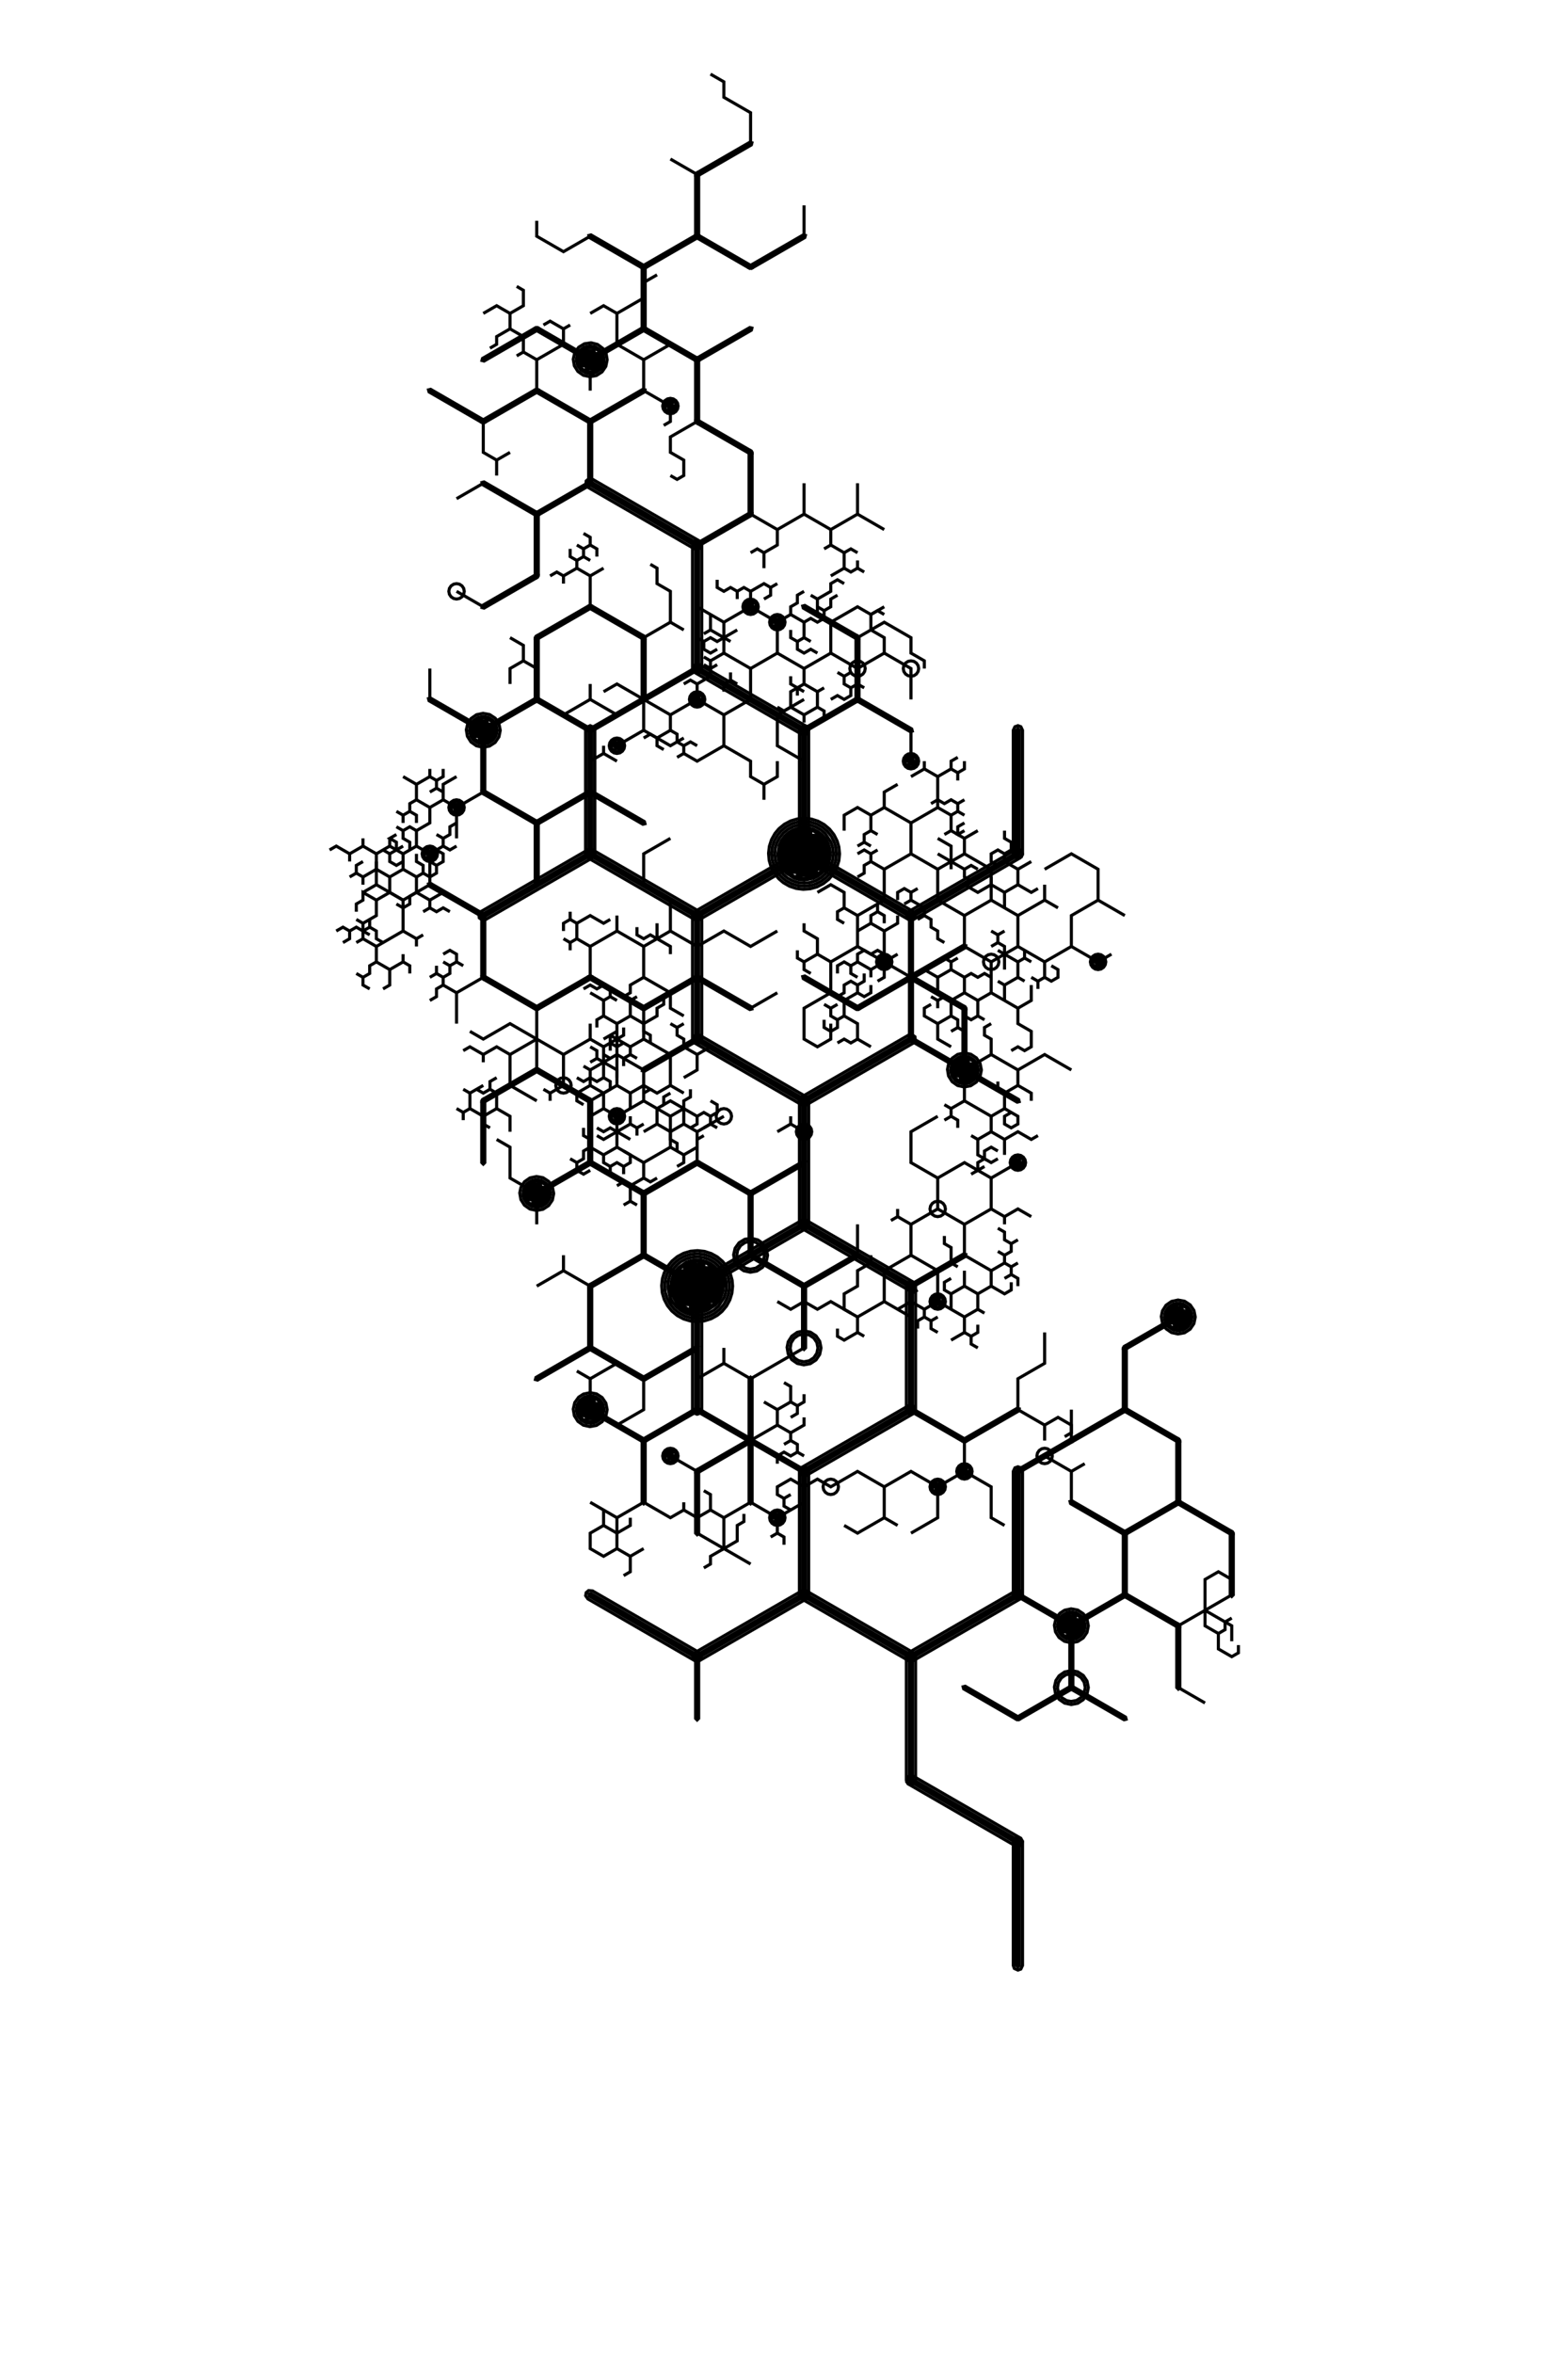 <?xml version="1.0" encoding="utf-8" ?>
<svg xmlns="http://www.w3.org/2000/svg" xmlns:cc="http://creativecommons.org/ns" xmlns:dc="http://purl.org/dc/elements/1.1/" xmlns:ev="http://www.w3.org/2001/xml-events" xmlns:inkscape="http://www.inkscape.org/namespaces/inkscape" xmlns:rdf="http://www.w3.org/1999/02/22-rdf-syntax-ns" xmlns:sodipodi="http://sodipodi.sourceforge.net/DTD/sodipodi-0.dtd" xmlns:xlink="http://www.w3.org/1999/xlink" baseProfile="tiny" height="22.86cm" version="1.2" viewBox="0 0 576.0 864.0" width="15.24cm">
  <defs/>
  <g fill="none" id="layer1" inkscape:groupmode="layer" inkscape:label="1" stroke="#000000" stroke-width="1.134" style="display:inline">
    <polygon points="295.932,449.575 295.932,404.221 295.365,403.654 294.798,404.221 294.798,449.575 295.365,450.142"/>
    <polygon points="295.648,450.066 295.856,449.291 295.081,449.084 255.803,471.761 255.596,472.535 256.37,472.743"/>
    <polygon points="295.081,450.066 334.359,472.743 335.134,472.535 334.926,471.761 295.648,449.084 294.874,449.291"/>
    <polygon points="296.963,450.156 296.838,448.724 295.66,447.9 294.514,448.102 255.236,470.779 254.488,471.67 254.614,473.102 255.791,473.927 256.937,473.725 296.215,451.048"/>
    <line x1="315.004" x2="315.004" y1="449.575" y2="460.913"/>
    <polygon points="315.495,460.63 314.72,460.422 295.081,471.761 294.874,472.535 295.648,472.743 315.287,461.404"/>
    <polyline points="319.913,460.913 319.913,463.748 324.823,466.583 334.643,460.913"/>
    <polygon points="334.643,470.551 333.549,470.949 332.942,472.252 332.942,517.606 333.549,518.909 334.643,519.307 335.736,518.909 336.343,517.606 336.343,472.252 335.736,470.949"/>
    <polygon points="336.241,471.67 335.493,470.779 296.215,448.102 295.069,447.9 293.892,448.724 293.766,450.156 294.514,451.048 333.792,473.725 334.938,473.927 336.116,473.102"/>
    <polyline points="337.098,473.669 334.643,475.087 334.643,477.921 339.552,480.756 344.462,477.921"/>
    <polyline points="339.552,480.756 339.552,483.591 337.098,485.008 337.098,487.842"/>
    <line x1="334.643" x2="324.823" y1="483.591" y2="477.921"/>
    <line x1="329.733" x2="334.643" y1="480.756" y2="477.921"/>
    <polyline points="339.552,483.591 342.007,485.008 342.007,487.842 344.462,489.26"/>
    <line x1="342.007" x2="344.462" y1="485.008" y2="483.591"/>
    <line x1="349.372" x2="349.372" y1="480.756" y2="475.087"/>
    <polyline points="354.282,472.252 349.372,475.087 346.917,473.669 346.917,470.835 349.372,469.417"/>
    <line x1="351.827" x2="349.372" y1="465.165" y2="463.748"/>
    <polyline points="344.462,466.583 349.372,463.748 349.372,458.079 346.917,456.661 346.917,453.827"/>
    <polyline points="354.282,449.575 344.462,443.906 334.643,449.575 329.733,446.74 327.278,448.158"/>
    <line x1="329.733" x2="329.733" y1="446.74" y2="443.906"/>
    <polyline points="334.643,449.575 334.643,460.913 344.462,466.583 344.462,477.921 354.282,483.591"/>
    <polyline points="354.282,489.26 356.736,490.677 359.191,489.26 359.191,486.425"/>
    <polyline points="356.736,490.677 356.736,493.512 359.191,494.929"/>
    <polyline points="349.372,492.094 354.282,489.26 354.282,483.591 359.191,480.756 361.646,482.173 359.191,480.756 359.191,475.087 364.101,472.252 364.101,466.583 354.282,460.913 354.282,449.575 364.101,443.906 369.011,446.74 369.011,449.575"/>
    <polyline points="366.556,450.992 369.011,452.409 369.011,455.244 371.466,456.661"/>
    <polyline points="373.921,455.244 371.466,456.661 371.466,459.496 369.011,460.913 369.011,463.748"/>
    <polyline points="371.466,465.165 371.466,468.0 369.011,469.417"/>
    <polyline points="371.466,468.0 373.921,469.417 373.921,472.252"/>
    <polyline points="371.466,470.835 371.466,473.669 369.011,475.087 364.101,472.252"/>
    <polyline points="364.101,466.583 369.011,463.748 371.466,465.165 373.921,463.748"/>
    <line x1="369.011" x2="366.556" y1="460.913" y2="459.496"/>
    <polygon points="354.565,461.404 354.773,460.63 353.998,460.422 334.359,471.761 334.152,472.535 334.926,472.743"/>
    <polyline points="354.282,466.583 354.282,472.252 359.191,475.087"/>
    <polyline points="383.74,489.26 383.74,500.598 373.921,506.268 373.921,517.606 383.74,523.276 383.74,528.945"/>
    <polyline points="383.74,534.614 393.56,540.284 393.56,551.622"/>
    <line x1="393.56" x2="398.469" y1="540.284" y2="537.449"/>
    <polygon points="393.843,529.436 394.051,528.661 393.276,528.454 373.637,539.793 373.43,540.567 374.204,540.774"/>
    <line x1="393.56" x2="393.56" y1="528.945" y2="517.606"/>
    <polyline points="391.105,527.528 393.56,526.11 393.56,523.276 388.65,520.441 383.74,523.276"/>
    <polygon points="375.014,538.981 373.921,538.583 372.827,538.981 372.22,540.284 372.22,585.638 372.618,586.731 373.921,587.339 375.014,586.941 375.621,585.638 375.621,540.284"/>
    <polygon points="373.921,539.716 373.354,540.284 373.354,585.638 373.921,586.205 374.488,585.638 374.488,540.284"/>
    <polyline points="354.282,540.284 364.101,545.953 364.101,557.291 369.011,560.126"/>
    <polyline points="344.462,545.953 344.462,557.291 334.643,562.961"/>
    <polyline points="329.733,560.126 324.823,557.291 324.823,545.953"/>
    <polyline points="324.823,557.291 315.004,562.961 310.094,560.126"/>
    <polyline points="295.365,551.622 285.545,557.291 275.726,551.622 265.906,557.291 265.906,568.63 270.816,565.795 270.816,560.126 273.271,558.709 273.271,555.874"/>
    <polygon points="276.293,551.622 276.293,528.945 275.726,528.378 275.159,528.945 275.159,551.622 275.726,552.189"/>
    <polyline points="285.545,557.291 285.545,562.961 283.09,564.378"/>
    <polyline points="285.545,562.961 288.0,564.378 288.0,567.213"/>
    <polyline points="290.455,554.457 288.0,553.039 288.0,550.205"/>
    <polyline points="290.455,548.787 288.0,550.205 285.545,548.787 285.545,545.953 290.455,543.118 295.365,545.953 300.274,543.118 305.184,545.953 315.004,540.284 324.823,545.953 334.643,540.284 344.462,545.953 354.282,540.284 354.282,528.945"/>
    <polygon points="353.998,528.454 353.791,529.228 354.565,529.436 374.204,518.097 374.412,517.323 373.637,517.115"/>
    <polygon points="354.565,528.454 334.926,517.115 334.152,517.323 334.359,518.097 353.998,529.436 354.773,529.228"/>
    <polygon points="334.643,518.173 335.21,517.606 335.21,472.252 334.643,471.685 334.076,472.252 334.076,517.606"/>
    <polygon points="334.359,517.115 295.081,539.793 294.874,540.567 295.648,540.774 334.926,518.097 335.134,517.323"/>
    <line x1="317.459" x2="315.004" y1="490.677" y2="489.26"/>
    <polyline points="315.004,483.591 315.004,489.26 310.094,492.094 307.639,490.677 307.639,487.842"/>
    <polyline points="312.549,482.173 310.094,480.756 310.094,475.087 315.004,472.252 315.004,466.583 319.913,463.748"/>
    <polyline points="324.823,466.583 324.823,477.921 315.004,483.591 305.184,477.921 300.274,480.756 295.365,477.921 290.455,480.756 285.545,477.921"/>
    <polygon points="294.798,494.929 295.365,495.496 295.932,494.929 295.932,472.252 295.365,471.685 294.798,472.252"/>
    <polyline points="295.365,494.929 275.726,506.268 265.906,500.598 265.906,494.929"/>
    <line x1="265.906" x2="256.087" y1="500.598" y2="506.268"/>
    <polygon points="256.37,495.42 256.578,494.646 255.803,494.438 236.164,505.777 235.957,506.551 236.731,506.759"/>
    <polyline points="256.087,494.929 256.087,483.591 246.267,477.921 246.267,472.252 251.177,469.417"/>
    <polygon points="255.52,472.252 255.52,517.606 256.087,518.173 256.654,517.606 256.654,472.252 256.087,471.685"/>
    <polygon points="256.37,471.761 236.731,460.422 235.957,460.63 236.164,461.404 255.803,472.743 256.578,472.535"/>
    <polyline points="263.451,476.504 263.451,473.669 265.906,472.252 265.906,466.583 275.726,460.913"/>
    <polygon points="275.235,460.63 275.442,461.404 295.081,472.743 295.856,472.535 295.648,471.761 276.009,460.422"/>
    <polygon points="276.293,460.913 276.293,438.236 275.726,437.669 275.159,438.236 275.159,460.913 275.726,461.48"/>
    <polygon points="295.648,427.389 295.856,426.614 295.081,426.407 275.442,437.745 275.235,438.52 276.009,438.727"/>
    <polyline points="295.365,426.898 295.365,415.559 290.455,412.724 290.455,409.89"/>
    <line x1="290.455" x2="285.545" y1="412.724" y2="415.559"/>
    <polygon points="294.874,404.504 295.648,404.711 334.926,382.034 335.134,381.26 334.359,381.052 295.081,403.729"/>
    <polygon points="295.856,404.504 295.648,403.729 256.37,381.052 255.596,381.26 255.803,382.034 295.081,404.711"/>
    <polygon points="295.365,402.52 294.271,402.918 293.664,404.221 293.664,449.575 294.271,450.878 295.365,451.276 296.458,450.878 297.065,449.575 297.065,404.221 296.668,403.127"/>
    <polyline points="307.639,382.961 310.094,381.543 312.549,382.961 315.004,381.543 315.004,375.874 310.094,373.039 310.094,367.37 305.184,364.535"/>
    <polyline points="307.639,365.953 310.094,364.535 310.094,361.701 312.549,360.284 315.004,361.701"/>
    <polyline points="315.004,358.866 312.549,357.449 312.549,354.614 315.004,353.197"/>
    <polyline points="312.549,354.614 310.094,353.197 307.639,354.614 307.639,357.449"/>
    <polyline points="305.184,353.197 300.274,350.362 295.365,353.197 295.365,356.031 297.82,357.449"/>
    <polyline points="295.365,353.197 292.91,351.779 292.91,348.945"/>
    <polyline points="300.274,350.362 300.274,344.693 295.365,341.858 295.365,339.024"/>
    <polyline points="285.545,341.858 275.726,347.528 265.906,341.858 256.087,347.528 256.087,358.866"/>
    <polygon points="255.803,359.357 275.442,370.696 276.217,370.488 276.009,369.714 256.37,358.375 255.596,358.583"/>
    <polyline points="256.087,347.528 246.267,341.858 246.267,330.52 236.448,324.85 236.448,313.512 246.267,307.842"/>
    <polygon points="218.281,312.661 217.104,311.837 215.958,312.039 176.68,334.716 175.932,335.607 176.058,337.039 177.235,337.864 178.381,337.662 217.659,314.985 218.484,313.807"/>
    <polygon points="217.3,313.228 216.525,313.021 177.247,335.698 177.04,336.472 177.814,336.68 217.092,314.003"/>
    <polygon points="216.525,291.326 236.164,302.664 236.939,302.457 236.731,301.682 217.092,290.344 216.318,290.551"/>
    <polyline points="216.809,290.835 216.809,279.496 221.718,276.661 226.628,279.496"/>
    <line x1="221.718" x2="221.718" y1="276.661" y2="273.827"/>
    <polyline points="226.628,273.827 236.448,268.158 236.448,256.819 226.628,251.15 221.718,253.984"/>
    <line x1="216.809" x2="216.809" y1="256.819" y2="251.15"/>
    <polyline points="226.628,262.488 216.809,256.819 206.989,262.488 197.17,256.819 197.17,245.48 192.26,242.646 192.26,236.976 187.35,234.142"/>
    <polygon points="196.886,233.651 196.679,234.425 197.453,234.633 217.092,223.294 217.3,222.52 216.525,222.312"/>
    <polyline points="192.26,242.646 187.35,245.48 187.35,251.15"/>
    <polygon points="196.886,256.328 177.247,267.666 177.04,268.441 177.814,268.649 197.453,257.31 197.661,256.535"/>
    <polygon points="197.17,257.386 197.737,256.819 197.737,234.142 197.17,233.575 196.603,234.142 196.603,256.819"/>
    <polygon points="216.242,268.158 216.242,313.512 216.809,314.079 217.375,313.512 217.375,268.158 216.809,267.591"/>
    <polygon points="216.525,267.666 216.318,268.441 217.092,268.649 236.731,257.31 236.939,256.535 236.164,256.328"/>
    <polygon points="217.3,268.441 217.092,267.666 197.453,256.328 196.679,256.535 196.886,257.31 216.525,268.649"/>
    <polygon points="218.509,268.158 218.112,267.064 216.809,266.457 215.506,267.064 215.108,268.158 215.108,313.512 215.506,314.605 216.809,315.213 217.902,314.815 218.509,313.512"/>
    <polyline points="236.448,268.158 246.267,273.827 251.177,270.992"/>
    <polyline points="246.267,268.158 248.722,269.575 248.722,272.409 251.177,273.827 251.177,276.661 248.722,278.079 251.177,276.661 251.177,273.827 253.632,272.409 256.087,273.827"/>
    <polyline points="251.177,276.661 256.087,279.496 265.906,273.827"/>
    <polyline points="265.906,262.488 275.726,256.819 275.726,245.48 265.906,239.811 260.996,242.646 258.541,241.228"/>
    <polyline points="258.541,244.063 260.996,245.48 260.996,242.646"/>
    <polyline points="263.451,244.063 260.996,245.48 260.996,248.315"/>
    <line x1="265.906" x2="265.906" y1="251.15" y2="253.984"/>
    <line x1="268.361" x2="270.816" y1="249.732" y2="251.15"/>
    <polyline points="268.361,246.898 268.361,249.732 265.906,251.15 260.996,248.315 256.087,251.15"/>
    <polyline points="251.177,251.15 253.632,249.732 256.087,251.15 256.087,256.819"/>
    <polyline points="246.267,262.488 246.267,268.158 241.357,270.992 241.357,273.827 243.812,275.244"/>
    <polyline points="241.357,270.992 238.903,269.575 236.448,270.992"/>
    <polyline points="236.448,256.819 246.267,262.488 256.087,256.819 265.906,262.488 265.906,273.827 275.726,279.496 275.726,285.165 280.635,288.0 285.545,285.165 285.545,279.496"/>
    <line x1="280.635" x2="280.635" y1="288.0" y2="293.669"/>
    <polyline points="295.365,279.496 285.545,273.827 285.545,262.488"/>
    <polyline points="285.545,259.654 288.0,261.071 290.455,259.654"/>
    <polyline points="292.91,255.402 292.91,252.567 295.365,251.15"/>
    <polyline points="292.91,252.567 290.455,253.984 290.455,259.654 295.365,262.488"/>
    <polyline points="295.365,265.323 295.365,262.488 300.274,259.654"/>
    <polyline points="302.729,263.906 302.729,261.071 300.274,259.654 300.274,253.984"/>
    <polyline points="302.729,252.567 300.274,253.984 295.365,251.15 295.365,245.48 285.545,239.811"/>
    <polyline points="292.91,235.559 292.91,238.394 295.365,239.811 297.82,238.394 300.274,239.811"/>
    <polyline points="297.82,235.559 295.365,234.142 295.365,228.472"/>
    <polyline points="290.455,225.638 290.455,222.803 292.91,221.386 292.91,218.551 295.365,217.134"/>
    <line x1="297.82" x2="300.274" y1="218.551" y2="219.969"/>
    <polyline points="300.274,222.803 302.729,224.22 302.729,227.055 300.274,228.472 297.82,227.055 295.365,228.472 290.455,225.638 285.545,228.472"/>
    <polyline points="290.455,231.307 290.455,234.142 292.91,235.559 295.365,234.142"/>
    <polyline points="295.365,245.48 305.184,239.811 315.004,245.48 315.004,251.15 317.459,252.567"/>
    <polyline points="315.004,251.15 312.549,252.567 312.549,255.402 310.094,256.819 307.639,255.402 305.184,256.819"/>
    <polyline points="312.549,252.567 310.094,251.15 310.094,248.315 307.639,246.898"/>
    <line x1="310.094" x2="312.549" y1="248.315" y2="246.898"/>
    <polyline points="315.004,245.48 324.823,239.811 324.823,234.142 319.913,231.307 319.913,225.638 324.823,222.803"/>
    <polyline points="324.823,225.638 322.368,224.22 319.913,225.638 319.913,228.472"/>
    <polyline points="319.913,225.638 315.004,222.803 305.184,228.472"/>
    <polyline points="302.729,224.22 305.184,222.803 305.184,219.969 307.639,218.551"/>
    <polyline points="310.094,214.299 307.639,212.882 305.184,214.299 305.184,217.134 300.274,219.969 300.274,225.638 305.184,228.472 305.184,239.811"/>
    <polyline points="315.004,234.142 324.823,228.472 334.643,234.142 334.643,239.811 339.552,242.646 339.552,245.48"/>
    <polyline points="334.643,256.819 334.643,245.48 324.823,239.811"/>
    <polygon points="315.571,234.142 315.004,233.575 314.437,234.142 314.437,256.819 315.004,257.386 315.571,256.819"/>
    <polygon points="315.287,233.651 295.648,222.312 294.874,222.52 295.081,223.294 314.72,234.633 315.495,234.425"/>
    <polyline points="317.459,210.047 315.004,208.63 312.549,210.047 310.094,208.63"/>
    <line x1="315.004" x2="315.004" y1="208.63" y2="205.795"/>
    <polyline points="315.004,202.961 312.549,201.543 310.094,202.961 305.184,200.126"/>
    <polyline points="302.729,201.543 305.184,200.126 305.184,194.457"/>
    <polyline points="310.094,202.961 310.094,208.63 305.184,211.465"/>
    <polyline points="285.545,214.299 283.09,215.716 280.635,214.299 275.726,217.134"/>
    <line x1="270.816" x2="270.816" y1="217.134" y2="219.969"/>
    <polyline points="275.726,222.803 265.906,228.472 256.087,222.803 256.087,211.465"/>
    <polyline points="263.451,212.882 263.451,215.716 265.906,217.134 268.361,215.716 270.816,217.134 273.271,215.716 275.726,217.134 275.726,222.803 285.545,228.472 285.545,239.811 275.726,245.48"/>
    <polyline points="275.726,256.819 285.545,262.488 295.365,256.819"/>
    <polyline points="295.365,253.984 290.455,251.15 290.455,248.315"/>
    <polygon points="296.215,266.685 256.937,244.007 255.791,243.805 254.614,244.63 254.488,246.062 255.236,246.953 294.514,269.63 295.946,269.756 296.838,269.008 297.04,267.862"/>
    <polygon points="295.856,268.441 295.648,267.666 256.37,244.989 255.596,245.197 255.803,245.971 295.081,268.649"/>
    <polygon points="294.874,268.441 295.648,268.649 315.287,257.31 315.495,256.535 314.72,256.328 295.081,267.666"/>
    <polygon points="334.359,268.649 335.134,268.441 334.926,267.666 315.287,256.328 314.513,256.535 314.72,257.31"/>
    <line x1="334.643" x2="334.643" y1="268.158" y2="279.496"/>
    <line x1="339.552" x2="339.552" y1="279.496" y2="282.331"/>
    <polyline points="344.462,285.165 349.372,282.331 349.372,279.496 351.827,278.079"/>
    <polyline points="354.282,279.496 354.282,282.331 351.827,283.748 349.372,282.331"/>
    <line x1="351.827" x2="351.827" y1="283.748" y2="286.583"/>
    <line x1="354.282" x2="351.827" y1="293.669" y2="295.087"/>
    <polyline points="351.827,297.921 351.827,295.087 349.372,293.669 346.917,295.087 344.462,293.669 342.007,295.087"/>
    <polyline points="344.462,296.504 349.372,299.339 349.372,305.008"/>
    <polyline points="346.917,306.425 349.372,305.008 351.827,306.425 351.827,303.591 354.282,302.173"/>
    <polyline points="354.282,305.008 351.827,306.425 354.282,307.842"/>
    <polyline points="354.282,313.512 354.282,307.842 359.191,305.008"/>
    <polyline points="354.282,299.339 351.827,297.921 349.372,299.339"/>
    <polyline points="344.462,307.842 349.372,310.677 349.372,316.346 344.462,313.512"/>
    <polyline points="344.462,319.181 349.372,316.346 354.282,319.181 354.282,322.016 356.736,323.433"/>
    <polyline points="354.282,324.85 359.191,327.685 364.101,324.85 369.011,327.685"/>
    <polyline points="373.921,324.85 378.83,327.685 381.285,326.268"/>
    <line x1="383.74" x2="383.74" y1="324.85" y2="330.52"/>
    <polyline points="388.65,333.354 383.74,330.52 373.921,336.189"/>
    <polyline points="369.011,333.354 369.011,327.685 373.921,324.85 373.921,319.181 369.011,316.346"/>
    <polyline points="369.011,313.512 371.466,312.094 371.466,309.26 369.011,307.842 369.011,305.008"/>
    <polygon points="374.488,313.512 374.488,268.158 373.921,267.591 373.354,268.158 373.354,313.512 373.921,314.079"/>
    <polygon points="374.204,314.003 374.412,313.228 373.637,313.021 334.359,335.698 334.152,336.472 334.926,336.68"/>
    <polygon points="373.921,315.213 375.224,314.605 375.621,313.512 375.621,268.158 375.014,266.855 373.921,266.457 372.827,266.855 372.22,268.158 372.22,313.512 372.618,314.605"/>
    <line x1="373.921" x2="378.83" y1="319.181" y2="316.346"/>
    <polyline points="383.74,319.181 393.56,313.512 403.379,319.181 403.379,330.52"/>
    <polyline points="413.199,336.189 403.379,330.52 393.56,336.189 393.56,347.528 383.74,353.197 373.921,347.528"/>
    <line x1="376.375" x2="376.375" y1="348.945" y2="351.779"/>
    <polyline points="373.921,353.197 373.921,358.866 369.011,361.701 369.011,367.37"/>
    <polyline points="373.921,370.205 378.83,367.37 378.83,361.701"/>
    <polyline points="378.83,358.866 381.285,360.284 383.74,358.866"/>
    <line x1="381.285" x2="381.285" y1="360.284" y2="363.118"/>
    <line x1="376.375" x2="373.921" y1="360.284" y2="358.866"/>
    <line x1="369.011" x2="366.556" y1="361.701" y2="360.284"/>
    <polyline points="364.101,358.866 361.646,357.449 359.191,358.866 356.736,357.449 354.282,358.866 354.282,364.535"/>
    <polyline points="354.282,358.866 349.372,356.031 344.462,358.866 344.462,364.535"/>
    <polyline points="342.007,365.953 344.462,367.37 346.917,365.953 349.372,367.37"/>
    <line x1="344.462" x2="344.462" y1="367.37" y2="370.205"/>
    <polyline points="342.007,368.787 339.552,370.205 339.552,373.039 344.462,375.874 349.372,373.039 349.372,367.37 354.282,364.535 359.191,367.37 364.101,364.535"/>
    <polyline points="359.191,367.37 359.191,373.039 361.646,374.457"/>
    <polyline points="364.101,375.874 361.646,377.291 361.646,380.126 364.101,381.543 364.101,387.213 354.282,392.882 354.282,404.221 364.101,409.89 364.101,415.559 369.011,418.394 369.011,424.063"/>
    <polyline points="366.556,425.48 364.101,426.898 361.646,425.48 359.191,426.898 359.191,429.732 361.646,428.315"/>
    <polyline points="359.191,429.732 354.282,426.898 344.462,432.567 344.462,443.906"/>
    <polyline points="344.462,432.567 334.643,426.898 334.643,415.559 344.462,409.89"/>
    <line x1="346.917" x2="349.372" y1="411.307" y2="409.89"/>
    <line x1="349.372" x2="346.917" y1="407.055" y2="405.638"/>
    <polyline points="354.282,404.221 349.372,407.055 349.372,409.89 351.827,411.307 351.827,414.142"/>
    <polyline points="356.736,416.976 359.191,418.394 359.191,424.063 361.646,425.48 361.646,422.646 364.101,421.228 366.556,422.646"/>
    <polyline points="369.011,418.394 373.921,415.559 378.83,418.394 381.285,416.976"/>
    <line x1="373.921" x2="364.101" y1="426.898" y2="432.567"/>
    <polyline points="356.736,431.15 359.191,429.732 364.101,432.567 364.101,443.906"/>
    <polyline points="369.011,446.74 373.921,443.906 378.83,446.74"/>
    <line x1="364.101" x2="359.191" y1="415.559" y2="418.394"/>
    <polyline points="364.101,409.89 369.011,407.055 369.011,401.386 373.921,398.551 371.466,399.969"/>
    <polyline points="369.011,401.386 366.556,399.969 366.556,397.134"/>
    <polyline points="373.921,392.882 383.74,387.213 393.56,392.882"/>
    <polyline points="378.83,404.221 378.83,401.386 373.921,398.551 373.921,392.882 364.101,387.213"/>
    <polyline points="371.466,385.795 373.921,384.378 376.375,385.795 378.83,384.378 378.83,378.709 373.921,375.874 373.921,370.205 364.101,364.535 364.101,353.197 354.282,347.528 354.282,336.189 344.462,330.52 339.552,333.354 339.552,336.189 337.098,337.606"/>
    <polygon points="335.493,337.662 374.771,314.985 375.596,313.807 375.394,312.661 374.502,311.914 373.07,312.039 333.792,334.716 333.044,335.607 333.17,337.039 334.061,337.787"/>
    <polyline points="339.552,336.189 342.007,337.606 342.007,340.441 344.462,341.858 344.462,344.693 346.917,346.11"/>
    <polyline points="346.917,351.779 349.372,353.197 349.372,356.031"/>
    <line x1="349.372" x2="351.827" y1="353.197" y2="351.779"/>
    <line x1="344.462" x2="339.552" y1="358.866" y2="356.031"/>
    <polygon points="334.643,358.299 334.076,358.866 334.076,381.543 334.643,382.11 335.21,381.543 335.21,358.866"/>
    <polyline points="334.643,358.866 324.823,353.197 319.913,356.031 315.004,353.197 315.004,350.362 317.459,348.945 319.913,350.362 322.368,348.945 324.823,350.362"/>
    <polyline points="329.733,350.362 324.823,353.197 324.823,358.866 322.368,360.284"/>
    <polyline points="319.913,361.701 319.913,364.535 317.459,365.953 315.004,364.535"/>
    <polyline points="310.094,367.37 315.004,364.535 315.004,361.701 317.459,360.284 317.459,357.449"/>
    <line x1="319.913" x2="319.913" y1="356.031" y2="358.866"/>
    <polyline points="315.004,347.528 305.184,353.197 305.184,364.535 295.365,370.205 295.365,381.543 300.274,384.378 305.184,381.543 305.184,375.874"/>
    <polyline points="307.639,374.457 305.184,373.039 305.184,370.205 302.729,368.787"/>
    <line x1="305.184" x2="307.639" y1="370.205" y2="368.787"/>
    <polyline points="310.094,373.039 307.639,374.457 307.639,377.291 305.184,378.709 302.729,377.291 302.729,374.457"/>
    <polygon points="315.495,370.488 315.287,369.714 295.648,358.375 294.874,358.583 295.081,359.357 314.72,370.696"/>
    <line x1="315.004" x2="319.913" y1="381.543" y2="384.378"/>
    <polygon points="334.152,381.26 334.359,382.034 353.998,393.373 354.773,393.165 354.565,392.391 334.926,381.052"/>
    <polygon points="335.493,383.016 336.241,382.125 336.116,380.693 334.938,379.868 333.792,380.07 294.514,402.748 293.766,403.639 293.892,405.071 294.783,405.819 296.215,405.693"/>
    <polyline points="344.462,375.874 344.462,381.543 349.372,384.378"/>
    <polyline points="349.372,378.709 351.827,377.291 351.827,374.457 349.372,373.039"/>
    <polyline points="354.282,373.039 356.736,374.457 359.191,373.039"/>
    <line x1="354.282" x2="351.827" y1="378.709" y2="377.291"/>
    <polygon points="354.565,392.391 353.791,392.598 353.998,393.373 373.637,404.711 374.412,404.504 374.204,403.729"/>
    <polygon points="353.715,392.882 354.282,393.449 354.849,392.882 354.849,370.205 354.282,369.638 353.715,370.205"/>
    <polyline points="369.011,407.055 373.921,409.89 373.921,412.724 371.466,414.142 369.011,412.724 369.011,409.89 371.466,408.472"/>
    <polyline points="369.011,356.031 369.011,350.362 364.101,353.197"/>
    <polyline points="366.556,348.945 369.011,350.362 373.921,347.528 373.921,336.189 364.101,330.52"/>
    <line x1="364.101" x2="364.101" y1="324.85" y2="322.016"/>
    <polyline points="364.101,319.181 369.011,316.346 369.011,313.512 366.556,312.094 364.101,313.512 364.101,316.346 366.556,317.764"/>
    <polyline points="359.191,319.181 356.736,317.764 354.282,319.181"/>
    <polyline points="349.372,319.181 349.372,316.346 354.282,313.512 364.101,319.181 364.101,330.52 354.282,336.189"/>
    <polyline points="344.462,330.52 344.462,319.181 334.643,313.512 324.823,319.181 319.913,316.346 317.459,317.764 317.459,320.598 315.004,322.016"/>
    <polyline points="319.913,316.346 319.913,313.512 317.459,312.094 315.004,313.512"/>
    <polyline points="315.004,310.677 317.459,309.26 317.459,306.425 319.913,305.008 319.913,299.339"/>
    <polyline points="324.823,296.504 324.823,290.835 329.733,288.0"/>
    <polyline points="334.643,285.165 339.552,282.331 344.462,285.165 344.462,296.504 334.643,302.173 334.643,313.512"/>
    <polyline points="334.643,302.173 324.823,296.504 319.913,299.339 315.004,296.504 310.094,299.339 310.094,305.008"/>
    <line x1="317.459" x2="319.913" y1="309.26" y2="310.677"/>
    <line x1="319.913" x2="322.368" y1="313.512" y2="312.094"/>
    <line x1="322.368" x2="319.913" y1="306.425" y2="305.008"/>
    <polyline points="324.823,319.181 324.823,330.52 329.733,333.354"/>
    <polyline points="329.733,336.189 329.733,339.024 324.823,341.858"/>
    <polyline points="324.823,339.024 324.823,336.189 322.368,334.772 319.913,336.189 319.913,339.024 324.823,341.858 324.823,353.197 315.004,347.528 315.004,336.189 324.823,330.52"/>
    <line x1="322.368" x2="322.368" y1="331.937" y2="334.772"/>
    <line x1="319.913" x2="315.004" y1="339.024" y2="341.858"/>
    <polyline points="315.004,336.189 310.094,333.354 310.094,327.685 305.184,324.85 300.274,327.685"/>
    <polyline points="310.094,333.354 307.639,334.772 307.639,337.606 310.094,339.024"/>
    <polyline points="329.733,330.52 329.733,327.685 332.188,326.268 334.643,327.685 334.643,330.52 339.552,333.354"/>
    <line x1="334.643" x2="332.188" y1="330.52" y2="331.937"/>
    <line x1="334.643" x2="337.098" y1="327.685" y2="326.268"/>
    <line x1="364.101" x2="366.556" y1="341.858" y2="343.276"/>
    <polyline points="369.011,341.858 366.556,343.276 366.556,346.11 369.011,347.528 369.011,350.362 373.921,353.197 376.375,351.779 378.83,353.197"/>
    <polyline points="383.74,353.197 383.74,358.866 386.195,360.284 388.65,358.866 388.65,356.031 386.195,354.614"/>
    <polyline points="393.56,347.528 403.379,353.197 408.289,350.362"/>
    <line x1="366.556" x2="364.101" y1="346.11" y2="347.528"/>
    <polygon points="334.926,359.357 335.134,358.583 334.359,358.375 314.72,369.714 314.513,370.488 315.287,370.696"/>
    <polygon points="334.643,359.433 335.21,358.866 335.21,336.189 334.643,335.622 334.076,336.189 334.076,358.866"/>
    <polygon points="334.359,359.357 353.998,370.696 354.773,370.488 354.565,369.714 334.926,358.375 334.152,358.583"/>
    <polygon points="334.152,359.15 334.926,359.357 354.565,348.019 354.773,347.244 353.998,347.037 334.359,358.375"/>
    <line x1="285.545" x2="275.726" y1="364.535" y2="370.205"/>
    <polyline points="260.996,384.378 256.087,387.213 251.177,384.378 246.267,387.213"/>
    <polyline points="251.177,384.378 251.177,381.543 248.722,380.126 248.722,377.291 246.267,375.874"/>
    <line x1="248.722" x2="251.177" y1="377.291" y2="375.874"/>
    <polyline points="251.177,373.039 246.267,370.205 246.267,364.535 236.448,358.866"/>
    <line x1="233.993" x2="231.538" y1="365.953" y2="367.37"/>
    <polyline points="229.083,365.953 231.538,364.535 231.538,361.701 236.448,358.866 236.448,347.528"/>
    <line x1="241.357" x2="241.357" y1="344.693" y2="339.024"/>
    <polyline points="246.267,341.858 241.357,344.693 238.903,343.276 236.448,344.693 233.993,343.276 233.993,340.441"/>
    <polyline points="226.628,341.858 236.448,347.528 241.357,344.693 246.267,347.528 246.267,350.362"/>
    <polygon points="254.614,337.039 255.505,337.787 256.937,337.662 296.215,314.985 297.04,313.807 296.838,312.661 295.66,311.837 294.514,312.039 255.236,334.716 254.412,335.894"/>
    <polygon points="255.52,336.189 255.52,381.543 256.087,382.11 256.654,381.543 256.654,336.189 256.087,335.622"/>
    <polygon points="256.578,336.472 256.37,335.698 217.092,313.021 216.318,313.228 216.525,314.003 255.803,336.68"/>
    <polygon points="257.787,336.189 257.389,335.096 256.087,334.488 254.784,335.096 254.386,336.189 254.386,381.543 254.784,382.637 256.087,383.244 257.18,382.846 257.787,381.543"/>
    <polygon points="257.762,335.894 256.937,334.716 217.659,312.039 216.513,311.837 215.336,312.661 215.134,313.807 215.958,314.985 255.236,337.662 256.668,337.787 257.56,337.039"/>
    <polyline points="226.628,336.189 226.628,341.858 216.809,347.528 216.809,358.866"/>
    <polygon points="217.092,358.375 216.318,358.583 216.525,359.357 236.164,370.696 236.939,370.488 236.731,369.714"/>
    <polyline points="214.354,363.118 216.809,361.701 219.263,363.118 221.718,361.701 224.173,363.118 224.173,365.953"/>
    <polyline points="226.628,367.37 224.173,365.953 221.718,367.37 221.718,373.039"/>
    <polyline points="219.263,377.291 219.263,374.457 221.718,373.039 226.628,375.874"/>
    <polyline points="229.083,377.291 229.083,380.126 226.628,381.543 226.628,387.213 236.448,392.882 236.448,404.221 226.628,409.89 226.628,415.559 224.173,414.142 221.718,415.559 219.263,414.142"/>
    <polyline points="219.263,416.976 221.718,418.394 226.628,415.559 226.628,421.228 236.448,426.898 246.267,421.228 246.267,409.89 236.448,404.221 241.357,407.055 241.357,412.724"/>
    <line x1="236.448" x2="233.993" y1="412.724" y2="414.142"/>
    <polyline points="233.993,416.976 233.993,414.142 231.538,412.724 226.628,415.559 231.538,418.394"/>
    <polyline points="229.083,422.646 231.538,424.063 231.538,426.898 229.083,428.315"/>
    <polyline points="229.083,431.15 229.083,428.315 226.628,426.898 224.173,428.315 221.718,426.898 221.718,424.063"/>
    <line x1="224.173" x2="224.173" y1="428.315" y2="431.15"/>
    <polyline points="226.628,435.402 229.083,433.984 231.538,435.402 236.448,432.567 236.448,426.898"/>
    <polyline points="236.448,432.567 238.903,433.984 241.357,432.567"/>
    <polygon points="235.957,438.52 236.731,438.727 256.37,427.389 256.578,426.614 255.803,426.407 236.164,437.745"/>
    <polygon points="236.164,438.727 236.939,438.52 236.731,437.745 217.092,426.407 216.318,426.614 216.525,427.389"/>
    <polyline points="233.993,442.488 231.538,441.071 231.538,435.402"/>
    <line x1="231.538" x2="229.083" y1="441.071" y2="442.488"/>
    <polyline points="216.809,429.732 214.354,431.15 211.899,429.732 211.899,426.898"/>
    <polyline points="209.444,425.48 211.899,426.898 214.354,425.48 214.354,422.646 216.809,421.228"/>
    <polyline points="216.809,415.559 216.809,409.89 221.718,407.055 226.628,409.89"/>
    <line x1="231.538" x2="231.538" y1="409.89" y2="412.724"/>
    <polyline points="236.448,415.559 241.357,412.724 246.267,415.559"/>
    <polyline points="246.267,409.89 251.177,407.055 256.087,409.89 258.541,408.472 260.996,409.89 260.996,412.724 258.541,414.142"/>
    <line x1="256.087" x2="265.906" y1="415.559" y2="409.89"/>
    <polyline points="260.996,409.89 263.451,408.472 263.451,405.638 260.996,404.221"/>
    <polyline points="256.087,409.89 256.087,412.724 253.632,414.142"/>
    <polyline points="251.177,412.724 251.177,407.055 246.267,404.221 243.812,405.638 243.812,402.803 246.267,401.386"/>
    <polyline points="246.267,398.551 241.357,401.386 238.903,399.969"/>
    <polyline points="236.448,401.386 238.903,399.969 236.448,398.551 231.538,401.386 226.628,398.551"/>
    <polyline points="226.628,395.716 226.628,392.882 221.718,390.047 216.809,392.882"/>
    <polyline points="214.354,391.465 216.809,392.882 216.809,398.551 211.899,401.386"/>
    <polyline points="214.354,405.638 211.899,404.221 211.899,401.386 206.989,398.551 206.989,387.213"/>
    <polyline points="211.899,395.716 214.354,397.134 216.809,395.716 219.263,397.134 221.718,395.716 221.718,390.047 226.628,387.213 226.628,398.551 216.809,404.221"/>
    <polyline points="216.809,398.551 221.718,401.386 224.173,399.969 224.173,397.134 221.718,395.716"/>
    <line x1="221.718" x2="221.718" y1="401.386" y2="407.055"/>
    <line x1="231.538" x2="231.538" y1="407.055" y2="401.386"/>
    <polyline points="229.083,391.465 229.083,388.63 231.538,387.213 231.538,384.378 236.448,381.543"/>
    <polyline points="238.903,382.961 238.903,380.126 236.448,378.709 236.448,375.874 231.538,373.039"/>
    <polyline points="236.448,375.874 241.357,373.039 241.357,370.205 243.812,368.787 243.812,365.953"/>
    <polyline points="236.448,370.205 236.448,381.543 246.267,387.213 246.267,398.551 251.177,401.386"/>
    <polyline points="253.632,399.969 253.632,402.803 251.177,404.221 251.177,407.055"/>
    <line x1="243.812" x2="241.357" y1="405.638" y2="407.055"/>
    <polyline points="251.177,395.716 256.087,392.882 256.087,387.213"/>
    <polygon points="255.236,383.016 294.514,405.693 295.946,405.819 296.838,405.071 296.963,403.639 296.215,402.748 256.937,380.07 255.791,379.868 254.614,380.693 254.488,382.125"/>
    <polygon points="255.803,381.052 236.164,392.391 235.957,393.165 236.731,393.373 256.37,382.034 256.578,381.26"/>
    <polygon points="236.731,370.696 256.37,359.357 256.578,358.583 255.803,358.375 236.164,369.714 235.957,370.488"/>
    <polyline points="226.628,364.535 231.538,367.37 231.538,373.039 226.628,375.874 226.628,381.543 231.538,384.378 229.083,382.961 226.628,384.378 224.173,382.961 221.718,384.378 224.173,382.961 224.173,385.795"/>
    <polyline points="224.173,388.63 221.718,387.213 221.718,384.378 221.718,390.047 219.263,388.63 216.809,390.047"/>
    <polyline points="219.263,388.63 219.263,385.795 216.809,384.378"/>
    <line x1="216.809" x2="221.718" y1="381.543" y2="384.378"/>
    <polyline points="221.718,381.543 224.173,380.126 226.628,381.543 224.173,382.961 224.173,380.126 226.628,378.709"/>
    <line x1="231.538" x2="233.993" y1="387.213" y2="388.63"/>
    <polyline points="216.809,375.874 216.809,381.543 206.989,387.213 197.17,381.543"/>
    <polygon points="197.453,392.391 196.679,392.598 196.886,393.373 216.525,404.711 217.3,404.504 217.092,403.729"/>
    <polyline points="197.17,392.882 197.17,381.543 187.35,375.874 177.531,381.543 172.621,378.709"/>
    <polyline points="167.711,375.874 167.711,364.535 177.531,358.866"/>
    <polygon points="178.097,358.866 178.097,336.189 177.531,335.622 176.964,336.189 176.964,358.866 177.531,359.433"/>
    <polygon points="177.814,358.375 177.04,358.583 177.247,359.357 196.886,370.696 197.661,370.488 197.453,369.714"/>
    <polyline points="170.166,354.614 167.711,353.197 165.256,354.614 165.256,357.449 162.801,358.866"/>
    <polyline points="162.801,361.701 162.801,358.866 160.346,357.449 157.892,358.866"/>
    <line x1="160.346" x2="160.346" y1="357.449" y2="354.614"/>
    <line x1="162.801" x2="165.256" y1="353.197" y2="354.614"/>
    <polyline points="167.711,353.197 167.711,350.362 165.256,348.945 162.801,350.362"/>
    <line x1="155.437" x2="152.982" y1="343.276" y2="344.693"/>
    <polyline points="152.982,347.528 152.982,344.693 148.072,341.858"/>
    <polyline points="140.708,346.11 138.253,344.693 138.253,341.858 135.798,340.441"/>
    <polyline points="133.343,339.024 133.343,341.858 135.798,343.276"/>
    <line x1="133.343" x2="130.888" y1="344.693" y2="346.11"/>
    <polyline points="133.343,341.858 135.798,340.441 135.798,337.606"/>
    <polyline points="130.888,337.606 133.343,339.024 138.253,336.189 138.253,330.52"/>
    <polyline points="143.162,327.685 148.072,330.52 148.072,341.858 138.253,347.528 133.343,344.693 133.343,341.858 130.888,340.441 128.433,341.858 125.978,340.441 123.523,341.858"/>
    <polyline points="128.433,341.858 128.433,344.693 125.978,346.11"/>
    <line x1="130.888" x2="133.343" y1="357.449" y2="358.866"/>
    <polyline points="135.798,363.118 133.343,361.701 133.343,358.866 135.798,357.449 135.798,354.614 138.253,353.197"/>
    <polyline points="138.253,347.528 138.253,353.197 143.162,356.031 148.072,353.197 148.072,350.362"/>
    <polyline points="148.072,353.197 150.527,354.614 150.527,357.449"/>
    <polyline points="143.162,356.031 143.162,361.701 140.708,363.118"/>
    <polyline points="157.892,367.37 160.346,365.953 160.346,363.118 162.801,361.701 167.711,364.535"/>
    <polyline points="170.166,385.795 172.621,384.378 177.531,387.213"/>
    <polyline points="177.531,390.047 177.531,387.213 182.44,384.378 187.35,387.213 197.17,381.543 197.17,370.205"/>
    <polygon points="196.679,370.488 197.453,370.696 217.092,359.357 217.3,358.583 216.525,358.375 196.886,369.714"/>
    <polyline points="187.35,387.213 187.35,398.551 197.17,404.221"/>
    <polyline points="202.079,404.221 202.079,401.386 206.989,398.551"/>
    <line x1="202.079" x2="199.625" y1="401.386" y2="399.969"/>
    <polyline points="187.35,398.551 182.44,401.386 179.986,399.969 179.986,397.134 182.44,395.716"/>
    <polyline points="179.986,399.969 177.531,401.386 175.076,399.969"/>
    <line x1="172.621" x2="170.166" y1="401.386" y2="399.969"/>
    <polyline points="172.621,407.055 170.166,408.472 170.166,411.307"/>
    <line x1="170.166" x2="167.711" y1="408.472" y2="407.055"/>
    <polyline points="177.531,409.89 177.531,412.724 179.986,414.142"/>
    <polyline points="182.44,418.394 187.35,421.228 187.35,432.567 197.17,438.236 197.17,449.575"/>
    <polyline points="206.989,460.913 206.989,466.583 216.809,472.252"/>
    <polygon points="217.092,472.743 236.731,461.404 236.939,460.63 236.164,460.422 216.525,471.761 216.318,472.535"/>
    <line x1="206.989" x2="197.17" y1="466.583" y2="472.252"/>
    <polygon points="216.525,495.42 236.164,506.759 236.939,506.551 236.731,505.777 217.092,494.438 216.318,494.646"/>
    <polygon points="217.375,494.929 217.375,472.252 216.809,471.685 216.242,472.252 216.242,494.929 216.809,495.496"/>
    <polyline points="211.899,503.433 216.809,506.268 216.809,517.606"/>
    <polygon points="217.092,517.115 216.318,517.323 216.525,518.097 236.164,529.436 236.939,529.228 236.731,528.454"/>
    <line x1="216.809" x2="226.628" y1="506.268" y2="500.598"/>
    <polyline points="236.448,506.268 236.448,517.606 226.628,523.276"/>
    <polygon points="236.448,528.378 235.881,528.945 235.881,551.622 236.448,552.189 237.015,551.622 237.015,528.945"/>
    <line x1="246.267" x2="256.087" y1="534.614" y2="540.284"/>
    <polyline points="258.541,547.37 260.996,548.787 260.996,554.457 256.087,557.291 251.177,554.457"/>
    <polyline points="251.177,551.622 251.177,554.457 246.267,557.291 236.448,551.622 226.628,557.291 216.809,551.622"/>
    <line x1="221.718" x2="221.718" y1="554.457" y2="560.126"/>
    <polyline points="226.628,557.291 226.628,568.63 231.538,571.465 236.448,568.63"/>
    <polyline points="231.538,571.465 231.538,577.134 229.083,578.551"/>
    <polyline points="226.628,568.63 221.718,571.465 216.809,568.63 216.809,562.961 221.718,560.126 226.628,562.961 231.538,560.126 231.538,557.291"/>
    <line x1="256.087" x2="265.906" y1="562.961" y2="568.63"/>
    <polyline points="258.541,575.716 260.996,574.299 260.996,571.465 265.906,568.63 275.726,574.299"/>
    <line x1="265.906" x2="260.996" y1="557.291" y2="554.457"/>
    <polygon points="256.654,562.961 256.654,540.284 256.087,539.716 255.52,540.284 255.52,562.961 256.087,563.528"/>
    <polyline points="285.545,537.449 285.545,534.614 288.0,533.197 290.455,534.614 292.91,533.197"/>
    <polyline points="295.365,534.614 292.91,533.197 292.91,530.362 290.455,528.945"/>
    <polyline points="288.0,530.362 290.455,528.945 290.455,526.11 285.545,523.276"/>
    <polyline points="285.545,517.606 290.455,514.772 292.91,516.189 292.91,519.024 290.455,520.441"/>
    <polyline points="292.91,516.189 295.365,514.772 295.365,511.937"/>
    <polyline points="290.455,514.772 290.455,509.102 288.0,507.685"/>
    <polyline points="280.635,514.772 285.545,517.606 285.545,523.276 275.726,528.945"/>
    <polygon points="275.159,528.945 275.726,529.512 276.293,528.945 276.293,506.268 275.726,505.701 275.159,506.268"/>
    <polygon points="275.442,528.454 255.803,539.793 255.596,540.567 256.37,540.774 276.009,529.436 276.217,528.661"/>
    <polygon points="276.009,528.454 275.235,528.661 275.442,529.436 295.081,540.774 295.856,540.567 295.648,539.793"/>
    <polyline points="290.455,526.11 295.365,523.276 295.365,520.441"/>
    <polygon points="294.798,540.284 294.798,585.638 295.365,586.205 295.932,585.638 295.932,540.284 295.365,539.716"/>
    <polygon points="293.664,540.284 293.664,585.638 294.271,586.941 295.365,587.339 296.458,586.941 297.065,585.638 297.065,540.284 296.458,538.981 295.365,538.583 294.271,538.981"/>
    <polygon points="295.069,541.958 296.215,541.756 335.493,519.079 336.241,518.188 336.116,516.756 334.938,515.931 333.792,516.133 294.514,538.811 293.766,539.702 293.892,541.134"/>
    <line x1="295.365" x2="295.365" y1="545.953" y2="548.787"/>
    <polygon points="295.648,585.147 294.874,585.354 295.081,586.129 334.359,608.806 335.134,608.598 334.926,607.824"/>
    <polygon points="293.766,586.22 294.514,587.111 333.792,609.788 334.938,609.99 336.116,609.165 336.241,607.733 335.493,606.842 296.215,584.165 294.783,584.04 293.892,584.787"/>
    <polygon points="256.37,607.824 217.092,585.147 216.318,585.354 216.525,586.129 255.803,608.806 256.578,608.598"/>
    <polygon points="256.087,607.748 255.52,608.315 255.52,630.992 256.087,631.559 256.654,630.992 256.654,608.315"/>
    <polygon points="255.596,608.598 256.37,608.806 295.648,586.129 295.856,585.354 295.081,585.147 255.803,607.824"/>
    <polygon points="256.937,609.788 296.215,587.111 296.963,586.22 296.838,584.787 295.946,584.04 294.514,584.165 255.236,606.842 254.488,607.733 254.614,609.165 255.791,609.99"/>
    <polygon points="215.958,587.111 255.236,609.788 256.382,609.99 257.56,609.165 257.685,607.733 256.937,606.842 217.659,584.165 216.227,584.04 215.336,584.787 215.134,585.933"/>
    <polygon points="257.18,518.909 257.787,517.606 257.787,472.252 257.18,470.949 256.087,470.551 254.993,470.949 254.386,472.252 254.386,517.606 254.993,518.909 256.087,519.307"/>
    <polygon points="256.578,517.323 255.803,517.115 236.164,528.454 235.957,529.228 236.731,529.436 256.37,518.097"/>
    <polygon points="255.596,517.323 255.803,518.097 275.442,529.436 276.217,529.228 276.009,528.454 256.37,517.115"/>
    <polygon points="236.448,461.48 237.015,460.913 237.015,438.236 236.448,437.669 235.881,438.236 235.881,460.913"/>
    <polyline points="248.722,428.315 251.177,426.898 251.177,424.063"/>
    <polyline points="248.722,422.646 248.722,419.811 246.267,418.394 246.267,415.559 251.177,412.724 256.087,415.559 256.087,426.898"/>
    <polygon points="255.803,427.389 275.442,438.727 276.217,438.52 276.009,437.745 256.37,426.407 255.596,426.614"/>
    <polyline points="258.541,416.976 256.087,418.394 256.087,421.228 251.177,424.063 246.267,421.228"/>
    <line x1="260.996" x2="263.451" y1="412.724" y2="414.142"/>
    <polyline points="226.628,421.228 221.718,424.063 216.809,421.228 216.809,418.394 214.354,416.976 214.354,414.142"/>
    <polygon points="217.375,426.898 217.375,404.221 216.809,403.654 216.242,404.221 216.242,426.898 216.809,427.465"/>
    <polygon points="217.092,427.389 217.3,426.614 216.525,426.407 196.886,437.745 196.679,438.52 197.453,438.727"/>
    <polyline points="187.35,415.559 187.35,409.89 182.44,407.055 182.44,401.386"/>
    <polyline points="177.531,398.551 172.621,401.386 172.621,407.055 177.531,409.89 182.44,407.055"/>
    <polygon points="177.814,404.711 197.453,393.373 197.661,392.598 196.886,392.391 177.247,403.729 177.04,404.504"/>
    <polygon points="177.531,427.465 178.097,426.898 178.097,404.221 177.531,403.654 176.964,404.221 176.964,426.898"/>
    <line x1="216.809" x2="221.718" y1="364.535" y2="367.37"/>
    <polyline points="216.809,347.528 211.899,344.693 211.899,339.024 209.444,337.606 206.989,339.024 206.989,341.858"/>
    <polyline points="206.989,344.693 209.444,346.11 211.899,344.693"/>
    <line x1="209.444" x2="209.444" y1="346.11" y2="348.945"/>
    <polyline points="211.899,339.024 216.809,336.189 221.718,339.024 224.173,337.606"/>
    <line x1="209.444" x2="209.444" y1="337.606" y2="334.772"/>
    <polygon points="197.453,301.682 177.814,290.344 177.04,290.551 177.247,291.326 196.886,302.664 197.661,302.457"/>
    <polygon points="197.17,301.606 196.603,302.173 196.603,324.85 197.17,325.417 197.737,324.85 197.737,302.173"/>
    <polygon points="216.525,290.344 196.886,301.682 196.679,302.457 197.453,302.664 217.092,291.326 217.3,290.551"/>
    <polyline points="177.531,290.835 167.711,296.504 167.711,307.842"/>
    <polyline points="167.711,310.677 165.256,312.094 162.801,310.677 157.892,313.512"/>
    <line x1="157.892" x2="160.346" y1="316.346" y2="317.764"/>
    <polyline points="160.346,312.094 162.801,313.512 162.801,316.346 160.346,317.764 160.346,320.598 157.892,322.016 155.437,320.598 152.982,322.016"/>
    <polyline points="155.437,320.598 155.437,317.764 152.982,316.346 152.982,313.512"/>
    <polyline points="150.527,312.094 150.527,309.26 148.072,307.842 148.072,305.008 150.527,303.591 152.982,305.008 157.892,302.173 157.892,296.504 162.801,293.669 167.711,296.504"/>
    <polyline points="162.801,293.669 162.801,288.0 167.711,285.165"/>
    <polyline points="162.801,282.331 162.801,285.165 160.346,286.583 157.892,285.165"/>
    <polyline points="160.346,286.583 160.346,289.417 157.892,290.835"/>
    <line x1="160.346" x2="162.801" y1="289.417" y2="290.835"/>
    <polyline points="157.892,296.504 152.982,293.669 150.527,295.087 150.527,297.921 148.072,299.339 148.072,302.173"/>
    <line x1="145.617" x2="148.072" y1="303.591" y2="305.008"/>
    <polyline points="145.617,306.425 143.162,307.842 145.617,309.26 145.617,312.094 148.072,313.512"/>
    <polyline points="148.072,316.346 145.617,317.764 143.162,316.346 143.162,313.512 148.072,310.677"/>
    <polyline points="145.617,312.094 143.162,310.677 138.253,313.512 138.253,324.85"/>
    <line x1="133.343" x2="133.343" y1="324.85" y2="322.016"/>
    <polyline points="130.888,320.598 130.888,317.764 133.343,316.346"/>
    <line x1="138.253" x2="138.253" y1="316.346" y2="319.181"/>
    <polyline points="138.253,313.512 133.343,310.677 128.433,313.512 128.433,316.346"/>
    <polyline points="128.433,313.512 123.523,310.677 121.069,312.094"/>
    <line x1="133.343" x2="133.343" y1="310.677" y2="307.842"/>
    <line x1="140.708" x2="143.162" y1="312.094" y2="313.512"/>
    <line x1="143.162" x2="143.162" y1="310.677" y2="307.842"/>
    <line x1="148.072" x2="145.617" y1="299.339" y2="297.921"/>
    <polyline points="150.527,297.921 152.982,299.339 152.982,302.173"/>
    <line x1="152.982" x2="152.982" y1="305.008" y2="310.677"/>
    <line x1="160.346" x2="162.801" y1="306.425" y2="307.842"/>
    <polyline points="162.801,310.677 162.801,307.842 165.256,306.425 165.256,303.591 167.711,302.173"/>
    <polyline points="152.982,293.669 152.982,288.0 157.892,285.165 157.892,282.331"/>
    <line x1="152.982" x2="148.072" y1="288.0" y2="285.165"/>
    <line x1="157.892" x2="157.892" y1="256.819" y2="245.48"/>
    <polygon points="158.175,256.328 157.401,256.535 157.608,257.31 177.247,268.649 178.022,268.441 177.814,267.666"/>
    <polygon points="177.531,267.591 176.964,268.158 176.964,290.835 177.531,291.402 178.097,290.835 178.097,268.158"/>
    <line x1="177.531" x2="167.711" y1="222.803" y2="217.134"/>
    <polygon points="196.603,211.465 197.17,212.031 197.737,211.465 197.737,188.787 197.17,188.22 196.603,188.787"/>
    <polygon points="197.661,211.181 196.886,210.974 177.247,222.312 177.04,223.087 177.814,223.294 197.453,211.956"/>
    <polyline points="202.079,211.465 204.534,210.047 206.989,211.465 211.899,208.63 216.809,211.465 216.809,222.803"/>
    <line x1="216.809" x2="221.718" y1="211.465" y2="208.63"/>
    <polyline points="219.263,204.378 219.263,201.543 216.809,200.126 214.354,201.543"/>
    <polyline points="214.354,204.378 214.354,201.543 211.899,200.126"/>
    <polyline points="209.444,201.543 209.444,204.378 211.899,205.795 211.899,208.63"/>
    <polyline points="211.899,205.795 214.354,204.378 216.809,205.795"/>
    <polyline points="216.809,200.126 216.809,197.291 214.354,195.874"/>
    <line x1="206.989" x2="206.989" y1="211.465" y2="214.299"/>
    <polygon points="197.661,189.071 197.453,188.296 177.814,176.958 177.04,177.165 177.247,177.94 196.886,189.278"/>
    <polygon points="196.679,189.071 197.453,189.278 217.092,177.94 217.3,177.165 216.525,176.958 196.886,188.296"/>
    <line x1="182.44" x2="182.44" y1="174.614" y2="168.945"/>
    <polyline points="187.35,166.11 182.44,168.945 177.531,166.11 177.531,154.772"/>
    <polygon points="177.247,155.263 178.022,155.055 177.814,154.281 158.175,142.942 157.401,143.15 157.608,143.924"/>
    <polygon points="177.814,155.263 197.453,143.924 197.661,143.15 196.886,142.942 177.247,154.281 177.04,155.055"/>
    <line x1="177.531" x2="167.711" y1="177.449" y2="183.118"/>
    <polygon points="216.227,175.851 215.336,176.598 215.21,178.03 215.958,178.922 255.236,201.599 256.382,201.801 257.56,200.976 257.685,199.544 256.937,198.653 217.659,175.976"/>
    <polygon points="216.809,178.016 217.375,177.449 217.375,154.772 216.809,154.205 216.242,154.772 216.242,177.449"/>
    <polygon points="216.318,155.055 217.092,155.263 236.731,143.924 236.939,143.15 236.164,142.942 216.525,154.281"/>
    <polyline points="216.809,143.433 216.809,137.764 221.718,134.929 221.718,129.26 226.628,126.425 236.448,132.095"/>
    <polygon points="236.164,121.247 255.803,132.585 256.578,132.378 256.37,131.603 236.731,120.265 235.957,120.472"/>
    <polyline points="226.628,126.425 226.628,115.087 236.448,109.417 236.448,103.748 241.357,100.913"/>
    <polygon points="236.731,98.57 256.37,87.231 256.578,86.457 255.803,86.249 236.164,97.588 235.957,98.362"/>
    <polygon points="236.448,97.512 235.881,98.079 235.881,120.756 236.448,121.323 237.015,120.756 237.015,98.079"/>
    <polyline points="226.628,115.087 221.718,112.252 216.809,115.087"/>
    <line x1="209.444" x2="206.989" y1="119.339" y2="120.756"/>
    <polyline points="199.625,119.339 202.079,117.921 206.989,120.756 206.989,126.425 197.17,132.095 197.17,143.433"/>
    <polygon points="196.679,143.15 196.886,143.924 216.525,155.263 217.3,155.055 217.092,154.281 197.453,142.942"/>
    <polyline points="197.17,132.095 192.26,129.26 192.26,123.591 187.35,120.756 182.44,123.591 182.44,126.425 179.986,127.843"/>
    <polygon points="177.04,132.378 177.814,132.585 197.453,121.247 197.661,120.472 196.886,120.265 177.247,131.603"/>
    <line x1="189.805" x2="192.26" y1="130.677" y2="129.26"/>
    <polyline points="187.35,120.756 187.35,115.087 192.26,112.252 192.26,106.583 189.805,105.165"/>
    <polyline points="187.35,115.087 182.44,112.252 177.531,115.087"/>
    <polygon points="196.679,120.472 196.886,121.247 216.525,132.585 217.3,132.378 217.092,131.603 197.453,120.265"/>
    <polygon points="217.092,132.585 236.731,121.247 236.939,120.472 236.164,120.265 216.525,131.603 216.318,132.378"/>
    <polyline points="246.267,126.425 236.448,132.095 236.448,143.433 246.267,149.102 246.267,154.772 243.812,156.189"/>
    <polygon points="255.52,154.772 256.087,155.339 256.654,154.772 256.654,132.095 256.087,131.528 255.52,132.095"/>
    <polyline points="256.087,154.772 246.267,160.441 246.267,166.11 251.177,168.945 251.177,174.614 248.722,176.031 246.267,174.614"/>
    <polygon points="256.087,198.425 254.993,198.823 254.386,200.126 254.386,245.48 254.784,246.574 256.087,247.181 257.18,246.783 257.787,245.48 257.787,200.126 257.389,199.033"/>
    <polygon points="256.37,199.635 217.092,176.958 216.318,177.165 216.525,177.94 255.803,200.617 256.578,200.409"/>
    <polygon points="255.52,200.126 255.52,245.48 256.087,246.047 256.654,245.48 256.654,200.126 256.087,199.559"/>
    <polyline points="238.903,207.213 241.357,208.63 241.357,214.299 246.267,217.134 246.267,228.472"/>
    <polyline points="251.177,231.307 246.267,228.472 236.448,234.142"/>
    <polygon points="236.164,234.633 236.939,234.425 236.731,233.651 217.092,222.312 216.318,222.52 216.525,223.294"/>
    <polygon points="237.015,234.142 236.448,233.575 235.881,234.142 235.881,256.819 236.448,257.386 237.015,256.819"/>
    <line x1="256.087" x2="258.541" y1="234.142" y2="235.559"/>
    <line x1="258.541" x2="260.996" y1="232.724" y2="231.307"/>
    <polyline points="260.996,225.638 260.996,231.307 265.906,234.142 265.906,239.811"/>
    <polyline points="263.451,238.394 260.996,239.811 258.541,238.394 258.541,235.559 260.996,234.142 263.451,235.559 265.906,234.142 265.906,228.472"/>
    <polyline points="270.816,231.307 265.906,234.142 268.361,235.559"/>
    <polygon points="255.803,244.989 236.164,256.328 235.957,257.102 236.731,257.31 256.37,245.971 256.578,245.197"/>
    <polyline points="280.635,219.969 283.09,218.551 283.09,215.716"/>
    <line x1="280.635" x2="280.635" y1="208.63" y2="202.961"/>
    <polyline points="275.726,202.961 278.18,201.543 280.635,202.961 285.545,200.126 285.545,194.457 275.726,188.787"/>
    <polygon points="275.159,188.787 275.726,189.354 276.293,188.787 276.293,166.11 275.726,165.543 275.159,166.11"/>
    <polygon points="276.217,188.504 275.442,188.296 255.803,199.635 255.596,200.409 256.37,200.617 276.009,189.278"/>
    <polyline points="285.545,194.457 295.365,188.787 295.365,177.449"/>
    <polyline points="295.365,188.787 305.184,194.457 315.004,188.787 315.004,177.449"/>
    <line x1="315.004" x2="324.823" y1="188.787" y2="194.457"/>
    <polygon points="275.442,166.601 276.217,166.394 276.009,165.619 256.37,154.281 255.596,154.488 255.803,155.263"/>
    <polygon points="276.217,120.472 275.442,120.265 255.803,131.603 255.596,132.378 256.37,132.585 276.009,121.247"/>
    <polygon points="276.009,97.588 256.37,86.249 255.596,86.457 255.803,87.231 275.442,98.57 276.217,98.362"/>
    <line x1="295.365" x2="295.365" y1="86.74" y2="75.402"/>
    <polygon points="295.856,86.457 295.081,86.249 275.442,97.588 275.235,98.362 276.009,98.57 295.648,87.231"/>
    <polyline points="275.726,52.724 275.726,41.386 265.906,35.717 265.906,30.047 260.996,27.213"/>
    <line x1="246.267" x2="256.087" y1="58.394" y2="64.063"/>
    <polygon points="256.37,64.554 276.009,53.215 276.217,52.441 275.442,52.233 255.803,63.572 255.596,64.347"/>
    <polygon points="255.52,86.74 256.087,87.307 256.654,86.74 256.654,64.063 256.087,63.496 255.52,64.063"/>
    <polyline points="216.809,86.74 206.989,92.409 197.17,86.74 197.17,81.071"/>
    <polygon points="216.318,86.457 216.525,87.231 236.164,98.57 236.939,98.362 236.731,97.588 217.092,86.249"/>
    <polygon points="293.892,312.661 293.69,313.807 294.514,314.985 333.792,337.662 335.224,337.787 336.116,337.039 336.241,335.607 335.493,334.716 296.215,312.039 295.069,311.837"/>
    <polygon points="295.081,314.003 334.359,336.68 335.134,336.472 334.926,335.698 295.648,313.021 294.874,313.228"/>
    <polygon points="295.365,314.079 295.932,313.512 295.932,268.158 295.365,267.591 294.798,268.158 294.798,313.512"/>
    <polygon points="295.648,314.003 295.856,313.228 295.081,313.021 255.803,335.698 255.596,336.472 256.37,336.68"/>
    <polygon points="296.668,314.605 297.065,313.512 297.065,268.158 296.668,267.064 295.365,266.457 294.062,267.064 293.664,268.158 293.664,313.512 294.062,314.605 295.365,315.213"/>
    <polyline points="165.256,334.772 162.801,333.354 160.346,334.772 157.892,333.354"/>
    <polyline points="157.892,330.52 157.892,333.354 155.437,334.772"/>
    <polyline points="152.982,327.685 157.892,330.52 162.801,327.685"/>
    <polygon points="157.401,324.567 157.608,325.341 177.247,336.68 178.022,336.472 177.814,335.698 158.175,324.359"/>
    <polyline points="148.072,319.181 152.982,322.016 152.982,327.685 150.527,329.102 150.527,331.937 148.072,333.354 145.617,331.937"/>
    <polyline points="143.162,322.016 138.253,319.181 133.343,322.016 130.888,320.598 128.433,322.016"/>
    <polyline points="133.343,327.685 138.253,324.85 148.072,330.52 157.892,324.85 157.892,313.512 152.982,310.677 148.072,313.512 148.072,319.181 143.162,322.016 143.162,327.685 138.253,330.52 133.343,327.685 133.343,330.52 130.888,331.937 130.888,334.772"/>
    <polygon points="196.679,506.551 197.453,506.759 217.092,495.42 217.3,494.646 216.525,494.438 196.886,505.777"/>
    <polygon points="333.792,606.842 333.044,607.733 333.17,609.165 334.347,609.99 335.493,609.788 374.771,587.111 375.596,585.933 375.394,584.787 374.502,584.04 373.07,584.165"/>
    <polygon points="334.359,607.824 334.152,608.598 334.926,608.806 374.204,586.129 374.412,585.354 373.637,585.147"/>
    <polygon points="334.643,607.748 334.076,608.315 334.076,653.669 334.643,654.236 335.21,653.669 335.21,608.315"/>
    <polygon points="332.942,608.315 332.942,653.669 333.549,654.972 334.643,655.37 335.736,654.972 336.343,653.669 336.343,608.315 335.736,607.012 334.643,606.614 333.549,607.012"/>
    <polygon points="353.791,619.37 353.998,620.144 373.637,631.483 374.412,631.276 374.204,630.501 354.565,619.163"/>
    <polygon points="373.43,631.276 374.204,631.483 393.843,620.144 394.051,619.37 393.276,619.163 373.637,630.501"/>
    <polygon points="393.276,620.144 412.915,631.483 413.69,631.276 413.482,630.501 393.843,619.163 393.069,619.37"/>
    <polygon points="392.993,619.654 393.56,620.221 394.127,619.654 394.127,596.976 393.56,596.409 392.993,596.976"/>
    <polygon points="393.843,597.467 413.482,586.129 413.69,585.354 412.915,585.147 393.276,596.485 393.069,597.26"/>
    <polygon points="394.051,597.26 393.843,596.485 374.204,585.147 373.43,585.354 373.637,586.129 393.276,597.467"/>
    <polygon points="413.199,586.205 413.766,585.638 413.766,562.961 413.199,562.394 412.632,562.961 412.632,585.638"/>
    <polygon points="432.554,597.467 433.329,597.26 433.121,596.485 413.482,585.147 412.708,585.354 412.915,586.129"/>
    <polyline points="432.838,596.976 442.657,591.307 442.657,596.976 447.567,599.811 450.022,598.394 450.022,595.559 452.477,594.142"/>
    <polyline points="447.567,599.811 447.567,605.48 452.477,608.315 454.932,606.898 454.932,604.063"/>
    <polyline points="452.477,602.646 452.477,596.976 442.657,591.307 442.657,579.968 447.567,577.134 452.477,579.968"/>
    <line x1="452.477" x2="442.657" y1="585.638" y2="591.307"/>
    <polygon points="451.91,562.961 451.91,585.638 452.477,586.205 453.044,585.638 453.044,562.961 452.477,562.394"/>
    <polygon points="433.329,551.339 432.554,551.131 412.915,562.47 412.708,563.244 413.482,563.452 433.121,552.113"/>
    <polygon points="432.554,552.113 452.193,563.452 452.968,563.244 452.76,562.47 433.121,551.131 432.347,551.339"/>
    <polygon points="432.271,551.622 432.838,552.189 433.405,551.622 433.405,528.945 432.838,528.378 432.271,528.945"/>
    <polygon points="433.329,529.228 433.121,528.454 413.482,517.115 412.708,517.323 412.915,518.097 432.554,529.436"/>
    <polygon points="413.482,518.097 413.69,517.323 412.915,517.115 393.276,528.454 393.069,529.228 393.843,529.436"/>
    <polygon points="413.482,495.42 433.121,484.082 433.329,483.307 432.554,483.1 412.915,494.438 412.708,495.213"/>
    <polygon points="413.199,494.362 412.632,494.929 412.632,517.606 413.199,518.173 413.766,517.606 413.766,494.929"/>
    <polygon points="412.915,563.452 413.69,563.244 413.482,562.47 393.843,551.131 393.069,551.339 393.276,552.113"/>
    <line x1="432.838" x2="442.657" y1="619.654" y2="625.323"/>
    <polygon points="433.405,619.654 433.405,596.976 432.838,596.409 432.271,596.976 432.271,619.654 432.838,620.221"/>
    <polygon points="374.771,674.874 335.493,652.196 334.061,652.071 333.17,652.819 333.044,654.251 333.792,655.142 373.07,677.819 374.216,678.021 375.394,677.197 375.596,676.051"/>
    <polygon points="373.921,675.779 373.354,676.346 373.354,721.701 373.921,722.268 374.488,721.701 374.488,676.346"/>
    <polygon points="373.637,676.837 374.412,676.63 374.204,675.856 334.926,653.178 334.152,653.386 334.359,654.16"/>
    <polygon points="375.014,723.004 375.621,721.701 375.621,676.346 375.014,675.044 373.921,674.646 372.827,675.044 372.22,676.346 372.22,721.701 372.618,722.794 373.921,723.402"/>
  </g>
  <g fill="none" id="layer2" inkscape:groupmode="layer" inkscape:label="2" stroke="#000000" stroke-width="1.134" style="display:inline">
    <polygon points="301.601,494.948 301.123,492.536 299.751,490.497 297.697,489.146 295.28,488.694 292.877,489.211 290.86,490.617 289.543,492.693 289.132,494.742 289.543,497.165 290.86,499.241 292.877,500.647 295.28,501.164 297.697,500.713 299.751,499.362 301.123,497.322"/>
    <polygon points="300.07,492.957 300.467,494.929 300.07,496.901 298.942,498.567 297.259,499.667 295.28,500.031 293.315,499.601 291.909,498.683 290.727,497.056 290.265,495.098 290.596,493.114 291.669,491.412 293.315,490.257 295.28,489.828 297.259,490.192 298.942,491.292"/>
    <polygon points="281.47,463.341 281.962,460.932 281.484,458.521 280.112,456.481 278.401,455.281 276.016,454.684 273.586,455.056 271.488,456.338 270.049,458.331 269.493,460.726 269.891,463.115 271.195,465.199 273.204,466.616 275.604,467.148 278.023,466.711 280.085,465.372"/>
    <polygon points="280.431,462.885 279.303,464.551 277.62,465.651 275.641,466.015 273.989,465.711 272.27,464.667 271.088,463.04 270.626,461.082 270.957,459.098 272.03,457.396 273.676,456.241 275.641,455.812 277.62,456.176 279.303,457.276 280.431,458.941 280.828,460.913"/>
    <polygon points="267.754,474.62 267.992,472.261 267.758,469.902 267.202,467.986 266.136,465.868 264.672,464.003 262.867,462.466 260.793,461.317 258.533,460.601 256.195,460.347 253.834,460.562 251.562,461.24 249.47,462.355 247.64,463.862 246.145,465.702 245.044,467.802 244.456,469.709 244.183,472.063 244.381,474.426 245.044,476.702 246.145,478.802 247.64,480.642 249.47,482.149 251.562,483.264 253.834,483.942 256.176,484.157 258.533,483.903 260.793,483.188 262.554,482.248 264.406,480.768 265.929,478.951 267.053,476.885"/>
    <polygon points="265.157,472.252 264.557,469.008 262.632,465.973 259.679,463.923 256.162,463.182 252.914,463.755 249.862,465.654 247.788,468.59 247.017,472.101 247.671,475.636 249.646,478.639 252.633,480.639 256.162,481.322 259.679,480.581 262.632,478.531 264.445,475.775"/>
    <polyline points="259.136,464.315 253.037,464.315 250.987,465.449 261.188,465.449 262.424,466.583 249.75,466.583 248.895,467.716 263.279,467.716 263.879,468.85 248.294,468.85 247.892,469.984 264.282,469.984 264.514,471.118 247.66,471.118 247.584,472.252 264.59,472.252 264.514,473.386 247.66,473.386 247.892,474.52 264.282,474.52 263.879,475.654 248.294,475.654 248.895,476.787 263.279,476.787 262.424,477.921 249.75,477.921 250.987,479.055 261.188,479.055 259.136,480.189 253.037,480.189"/>
    <polygon points="243.27,474.651 243.999,477.143 245.208,479.441 246.808,481.414 248.808,483.07 251.096,484.298 253.582,485.048 256.167,485.291 258.749,485.017 261.225,484.236 263.498,482.98 265.211,481.567 266.876,479.574 268.113,477.291 268.862,474.863 269.126,472.28 268.941,470.067 268.253,467.563 267.083,465.245 265.477,463.205 263.498,461.524 261.277,460.29 258.804,459.499 256.223,459.214 253.637,459.445 251.148,460.184 248.855,461.402 246.848,463.05 245.208,465.063 243.999,467.361 243.345,469.484 243.049,472.063"/>
    <polygon points="256.176,461.481 258.309,461.712 260.353,462.361 262.228,463.403 263.86,464.795 266.012,468.068 266.645,470.118 266.858,472.252 266.645,474.386 266.012,476.436 263.86,479.709 262.228,481.101 260.353,482.143 258.309,482.792 256.176,483.023 254.04,482.827 251.985,482.212 250.093,481.202 248.438,479.837 247.087,478.171 246.093,476.271 245.316,472.431 245.495,470.293 246.093,468.233 247.087,466.333 248.438,464.667 250.093,463.302 251.985,462.292 254.04,461.677"/>
    <polygon points="257.76,462.761 259.608,463.281 261.315,464.156 262.816,465.353 264.05,466.823 264.967,468.508 265.533,470.342 265.724,472.252 265.533,474.162 264.967,475.995 264.05,477.681 262.816,479.151 259.904,481.101 258.075,481.682 256.167,481.889 254.256,481.714 252.417,481.164 250.724,480.26 249.244,479.038 248.035,477.548 247.145,475.847 246.45,472.412 246.61,470.5 247.145,468.656 248.035,466.956 249.244,465.466 252.123,463.467 253.942,462.856 255.846,462.617"/>
    <polygon points="267.911,407.885 266.991,407.271 265.906,407.055 264.821,407.271 263.902,407.885 263.287,408.805 263.072,409.89 263.287,410.974 263.902,411.894 264.821,412.509 265.906,412.724 266.991,412.509 267.911,411.894 268.525,410.974 268.741,409.89 268.525,408.805"/>
    <polyline points="294.105,416.693 296.624,416.693 297.063,415.559 293.666,415.559 294.105,414.425 296.624,414.425"/>
    <polygon points="296.967,413.956 295.365,413.293 293.762,413.956 293.098,415.559 293.762,417.162 295.365,417.826 296.967,417.162 297.631,415.559"/>
    <polygon points="296.449,418.178 297.369,417.563 297.983,416.644 298.199,415.559 297.983,414.474 297.369,413.555 296.449,412.94 295.365,412.724 294.28,412.94 293.36,413.555 292.746,414.474 292.53,415.559 292.746,416.644 293.36,417.563 294.28,418.178 295.365,418.394"/>
    <polygon points="341.843,442.821 341.627,443.906 341.843,444.99 342.458,445.91 343.377,446.524 344.462,446.74 345.547,446.524 346.466,445.91 347.081,444.99 347.297,443.906 347.081,442.821 346.466,441.901 345.547,441.287 344.462,441.071 343.377,441.287 342.458,441.901"/>
    <polygon points="342.86,476.319 342.196,477.921 342.86,479.524 344.462,480.188 346.065,479.524 346.729,477.921 346.065,476.319 344.462,475.655"/>
    <polyline points="343.202,479.055 345.722,479.055 346.161,477.921 342.764,477.921 343.202,476.787 345.722,476.787"/>
    <polygon points="347.081,476.837 346.466,475.917 345.547,475.302 344.462,475.087 343.377,475.302 342.458,475.917 341.843,476.837 341.627,477.921 341.843,479.006 342.458,479.926 343.377,480.54 344.462,480.756 345.547,480.54 346.466,479.926 347.081,479.006 347.297,477.921"/>
    <polyline points="372.661,428.031 375.18,428.031 375.619,426.898 372.222,426.898 372.661,425.764 375.18,425.764"/>
    <polygon points="375.523,425.295 373.921,424.631 372.318,425.295 371.654,426.898 372.318,428.5 373.921,429.164 375.523,428.5 376.187,426.898"/>
    <polygon points="375.005,424.279 373.921,424.063 372.836,424.279 371.916,424.893 371.302,425.813 371.086,426.898 371.302,427.982 371.916,428.902 372.836,429.517 373.921,429.732 375.005,429.517 375.925,428.902 376.539,427.982 376.755,426.898 376.539,425.813 375.925,424.893"/>
    <polygon points="357.462,396.115 358.464,394.635 358.816,392.882 358.464,391.129 357.462,389.649 355.965,388.671 354.207,388.348 352.46,388.729 350.997,389.756 350.159,390.992 349.749,392.732 350.044,394.495 350.997,396.008 352.46,397.035 354.207,397.416 355.965,397.093"/>
    <polygon points="359.384,392.882 358.987,394.854 357.859,396.519 356.175,397.619 354.197,397.983 352.232,397.554 350.826,396.636 349.644,395.008 349.182,393.051 349.513,391.067 350.586,389.365 352.232,388.21 354.197,387.781 356.175,388.144 357.859,389.245 358.987,390.91"/>
    <polyline points="356.32,389.48 352.241,389.48 351.028,390.614 357.536,390.614 358.082,391.748 350.481,391.748 350.316,392.882 358.249,392.882 358.082,394.016 350.481,394.016 351.028,395.15 357.536,395.15 356.32,396.284 352.241,396.284"/>
    <polygon points="354.197,386.647 351.794,387.164 349.777,388.57 348.46,390.646 348.048,392.694 348.447,395.083 349.751,397.167 351.76,398.585 354.16,399.117 356.579,398.679 358.641,397.341 360.026,395.309 360.517,392.901 360.04,390.489 358.668,388.449 356.614,387.099"/>
    <polygon points="361.482,352.112 361.267,353.197 361.482,354.282 362.097,355.201 363.016,355.816 364.101,356.031 365.186,355.816 366.106,355.201 366.72,354.282 366.936,353.197 366.72,352.112 366.106,351.192 365.186,350.578 364.101,350.362 363.016,350.578 362.097,351.192"/>
    <polygon points="327.442,352.112 326.827,351.192 325.908,350.578 324.823,350.362 323.738,350.578 322.819,351.192 322.204,352.112 321.988,353.197 322.204,354.282 322.819,355.201 323.738,355.816 324.823,356.031 325.908,355.816 326.827,355.201 327.442,354.282 327.658,353.197"/>
    <polyline points="326.083,352.063 323.563,352.063 323.125,353.197 326.522,353.197 326.083,354.331 323.563,354.331"/>
    <polygon points="323.221,354.8 324.823,355.463 326.426,354.8 327.09,353.197 326.426,351.594 324.823,350.93 323.221,351.594 322.557,353.197"/>
    <polygon points="307.27,313.521 307.036,311.162 306.479,309.246 305.414,307.128 303.95,305.263 302.145,303.726 300.072,302.576 297.811,301.861 295.454,301.607 293.093,301.825 290.823,302.507 288.748,303.614 286.918,305.122 285.635,306.65 284.469,308.714 283.734,310.968 283.461,313.323 283.659,315.686 284.322,317.962 285.413,320.046 286.905,321.889 288.732,323.399 290.823,324.517 293.093,325.199 295.454,325.417 297.811,325.163 299.723,324.591 301.832,323.508 303.684,322.028 305.207,320.211 306.339,318.128 307.032,315.88"/>
    <polyline points="298.414,305.575 292.315,305.575 290.265,306.709 300.466,306.709 301.702,307.842 289.028,307.842 288.173,308.976 302.557,308.976 303.157,310.11 287.572,310.11 287.17,311.244 303.56,311.244 303.792,312.378 286.938,312.378 286.862,313.512 303.868,313.512 303.792,314.646 286.938,314.646 287.17,315.779 303.56,315.779 303.157,316.913 287.572,316.913 288.173,318.047 302.557,318.047 301.702,319.181 289.028,319.181 290.265,320.315 300.466,320.315 298.414,321.449 292.315,321.449"/>
    <polygon points="291.695,322.423 288.751,320.522 287.493,319.072 286.547,317.402 285.951,315.578 285.728,313.672 286.308,310.216 287.141,308.486 288.3,306.957 289.739,305.687 291.401,304.727 293.22,304.116 295.124,303.877 297.038,304.021 298.886,304.541 300.593,305.416 302.094,306.613 303.328,308.083 304.245,309.768 304.811,311.602 305.002,313.512 304.811,315.421 304.245,317.255 303.328,318.941 302.094,320.411 300.593,321.608 298.886,322.483 295.445,323.149 293.534,322.974"/>
    <polygon points="289.371,322.462 287.716,321.097 285.51,317.86 284.844,315.821 284.594,313.691 284.773,311.553 285.371,309.493 286.365,307.593 287.716,305.927 289.371,304.562 291.263,303.552 293.318,302.936 295.454,302.741 297.587,302.972 299.631,303.621 301.506,304.663 303.138,306.055 305.29,309.328 305.923,311.377 306.136,313.512 305.923,315.646 305.29,317.696 303.138,320.969 301.506,322.361 299.631,323.402 297.587,324.052 295.454,324.283 293.318,324.087 291.263,323.472"/>
    <polygon points="284.699,306.012 283.424,308.274 282.623,310.744 282.327,313.323 282.548,315.911 283.277,318.402 284.455,320.653 286.086,322.673 287.776,324.115 290.028,325.409 292.491,326.23 295.068,326.548 297.657,326.348 300.155,325.639 302.463,324.45 304.489,322.826 306.154,320.834 307.391,318.551 308.151,316.068 308.404,313.54 308.151,310.956 307.531,308.823 306.361,306.505 304.755,304.465 302.776,302.784 300.503,301.528 298.027,300.747 295.501,300.473 292.915,300.705 290.426,301.444 288.133,302.662 286.126,304.31"/>
    <polygon points="295.44,304.442 292.192,305.014 289.14,306.914 287.066,309.85 286.295,313.361 286.949,316.896 288.715,319.681 291.634,321.78 295.139,322.579 298.678,321.955 301.698,320.005 303.723,317.035 304.435,313.512 303.723,309.988 301.698,307.019 298.957,305.183"/>
    <polyline points="333.383,280.63 335.902,280.63 336.341,279.496 332.944,279.496 333.383,278.362 335.902,278.362"/>
    <polygon points="333.04,277.893 332.376,279.496 333.04,281.099 334.643,281.763 336.245,281.099 336.909,279.496 336.245,277.893 334.643,277.23"/>
    <polygon points="335.727,282.115 336.647,281.5 337.262,280.581 337.477,279.496 337.262,278.411 336.647,277.492 335.727,276.877 334.643,276.661 333.558,276.877 332.638,277.492 332.024,278.411 331.808,279.496 332.024,280.581 332.638,281.5 333.558,282.115 334.643,282.331"/>
    <polygon points="331.808,245.48 332.024,246.565 332.638,247.485 333.558,248.099 334.643,248.315 335.727,248.099 336.647,247.485 337.262,246.565 337.477,245.48 337.262,244.395 336.647,243.476 335.727,242.861 334.643,242.646 333.558,242.861 332.638,243.476 332.024,244.395"/>
    <polygon points="313.919,242.861 312.999,243.476 312.385,244.395 312.169,245.48 312.385,246.565 312.999,247.485 313.919,248.099 315.004,248.315 316.088,248.099 317.008,247.485 317.623,246.565 317.838,245.48 317.623,244.395 317.008,243.476 316.088,242.861 315.004,242.646"/>
    <polygon points="287.812,228.472 287.148,226.87 285.545,226.206 283.942,226.87 283.279,228.472 283.942,230.075 285.545,230.739 287.148,230.075"/>
    <polyline points="286.805,227.339 284.285,227.339 283.847,228.472 287.243,228.472 286.805,229.606 284.285,229.606"/>
    <polygon points="284.46,225.854 283.541,226.468 282.926,227.388 282.711,228.472 282.926,229.557 283.541,230.477 284.46,231.091 285.545,231.307 286.63,231.091 287.55,230.477 288.164,229.557 288.38,228.472 288.164,227.388 287.55,226.468 286.63,225.854 285.545,225.638"/>
    <polygon points="277.73,224.808 278.344,223.888 278.56,222.803 278.344,221.718 277.73,220.799 276.81,220.184 275.726,219.969 274.641,220.184 273.721,220.799 273.107,221.718 272.891,222.803 273.107,223.888 273.721,224.808 274.641,225.422 275.726,225.638 276.81,225.422"/>
    <polyline points="276.985,221.669 274.466,221.669 274.027,222.803 277.424,222.803 276.985,223.937 274.466,223.937"/>
    <polygon points="274.123,221.201 273.459,222.803 274.123,224.406 275.726,225.07 277.328,224.406 277.992,222.803 277.328,221.201 275.726,220.537"/>
    <polygon points="257.689,255.216 256.087,254.552 254.484,255.216 253.82,256.819 254.484,258.422 256.087,259.085 257.689,258.422 258.353,256.819"/>
    <polyline points="257.346,255.685 254.827,255.685 254.388,256.819 257.785,256.819 257.346,257.953 254.827,257.953"/>
    <polygon points="257.171,259.438 258.091,258.823 258.705,257.904 258.921,256.819 258.705,255.734 258.091,254.815 257.171,254.2 256.087,253.984 255.002,254.2 254.082,254.815 253.468,255.734 253.252,256.819 253.468,257.904 254.082,258.823 255.002,259.438 256.087,259.654"/>
    <polygon points="229.463,273.827 229.247,272.742 228.632,271.822 227.713,271.208 226.628,270.992 225.543,271.208 224.624,271.822 224.009,272.742 223.793,273.827 224.009,274.911 224.624,275.831 225.543,276.446 226.628,276.661 227.713,276.446 228.632,275.831 229.247,274.911"/>
    <polyline points="227.888,272.693 225.368,272.693 224.93,273.827 228.327,273.827 227.888,274.961 225.368,274.961"/>
    <polygon points="226.628,276.093 228.231,275.429 228.895,273.827 228.231,272.224 226.628,271.56 225.025,272.224 224.362,273.827 225.025,275.429"/>
    <polygon points="180.711,271.39 181.713,269.91 182.065,268.158 181.82,266.685 180.917,265.142 179.488,264.067 177.756,263.628 175.988,263.893 174.459,264.821 173.408,266.267 172.998,268.007 173.292,269.771 174.245,271.284 175.709,272.31 177.456,272.692 179.214,272.368"/>
    <polyline points="175.49,271.559 179.569,271.559 180.785,270.425 174.277,270.425 173.729,269.291 181.331,269.291 181.498,268.158 173.565,268.158 173.729,267.024 181.331,267.024 180.785,265.89 174.277,265.89 175.49,264.756 179.569,264.756"/>
    <polygon points="179.424,263.42 181.108,264.52 182.236,266.185 182.633,268.158 182.236,270.129 181.108,271.795 179.424,272.895 177.446,273.259 175.481,272.83 173.835,271.675 172.893,270.284 172.431,268.326 172.762,266.342 173.835,264.64 175.481,263.485 177.446,263.056"/>
    <polygon points="175.043,262.439 173.026,263.845 171.854,265.575 171.298,267.97 171.696,270.359 173,272.443 175.008,273.861 177.409,274.392 179.828,273.955 181.89,272.616 183.275,270.585 183.767,268.176 183.289,265.765 181.917,263.725 179.863,262.374 177.446,261.922"/>
    <polygon points="167.711,294.237 166.108,294.901 165.445,296.504 166.108,298.107 167.711,298.77 169.314,298.107 169.978,296.504 169.314,294.901"/>
    <polyline points="168.971,295.37 166.451,295.37 166.013,296.504 169.41,296.504 168.971,297.638 166.451,297.638"/>
    <polygon points="164.876,296.504 165.092,297.589 165.707,298.508 166.626,299.123 167.711,299.339 168.796,299.123 169.715,298.508 170.33,297.589 170.546,296.504 170.33,295.419 169.715,294.5 168.796,293.885 167.711,293.669 166.626,293.885 165.707,294.5 165.092,295.419"/>
    <polygon points="157.892,310.677 156.807,310.893 155.887,311.507 155.273,312.427 155.057,313.512 155.273,314.597 155.887,315.516 156.807,316.131 157.892,316.346 158.976,316.131 159.896,315.516 160.511,314.597 160.726,313.512 160.511,312.427 159.896,311.507 158.976,310.893"/>
    <polyline points="159.151,312.378 156.632,312.378 156.193,313.512 159.59,313.512 159.151,314.646 156.632,314.646"/>
    <polygon points="160.158,313.512 159.494,311.909 157.892,311.245 156.289,311.909 155.625,313.512 156.289,315.115 157.892,315.778 159.494,315.115"/>
    <polygon points="204.985,400.556 205.904,401.17 206.989,401.386 208.074,401.17 208.994,400.556 209.608,399.636 209.824,398.551 209.608,397.466 208.994,396.547 208.074,395.932 206.989,395.716 205.904,395.932 204.985,396.547 204.37,397.466 204.155,398.551 204.37,399.636"/>
    <polygon points="224.009,408.805 223.793,409.89 224.009,410.974 224.624,411.894 225.543,412.509 226.628,412.724 227.713,412.509 228.632,411.894 229.247,410.974 229.463,409.89 229.247,408.805 228.632,407.885 227.713,407.271 226.628,407.055 225.543,407.271 224.624,407.885"/>
    <polygon points="224.362,409.89 225.025,411.492 226.628,412.156 228.231,411.492 228.895,409.89 228.231,408.287 226.628,407.623 225.025,408.287"/>
    <polyline points="225.368,411.024 227.888,411.024 228.327,409.89 224.93,409.89 225.368,408.756 227.888,408.756"/>
    <polyline points="199.208,434.835 195.129,434.835 193.916,435.969 200.423,435.969 200.97,437.102 193.368,437.102 193.204,438.236 201.137,438.236 200.97,439.37 193.368,439.37 193.916,440.504 200.423,440.504 199.208,441.638 195.129,441.638"/>
    <polygon points="192.639,442.521 194.648,443.939 197.048,444.471 199.467,444.034 201.529,442.695 202.914,440.664 203.405,438.255 202.928,435.843 201.556,433.804 199.502,432.453 197.085,432.001 194.682,432.518 192.665,433.924 191.348,436.0 190.936,438.049 191.348,440.472"/>
    <polygon points="193.047,436.346 192.637,438.086 192.931,439.85 193.885,441.362 195.348,442.389 197.095,442.77 198.853,442.447 200.35,441.469 201.352,439.989 201.704,438.236 201.352,436.483 200.35,435.003 198.853,434.025 197.095,433.702 195.348,434.083 194.098,434.9"/>
    <polygon points="197.085,433.135 199.064,433.499 200.747,434.599 201.875,436.264 202.272,438.236 201.875,440.208 200.747,441.874 199.064,442.974 197.085,443.338 195.12,442.909 193.474,441.753 192.401,440.051 192.07,438.405 192.401,436.421 193.474,434.719 195.12,433.564"/>
    <polyline points="218.847,514.205 214.768,514.205 213.555,515.339 220.062,515.339 220.609,516.472 213.007,516.472 212.843,517.606 220.776,517.606 220.609,518.74 213.007,518.74 213.555,519.874 220.062,519.874 218.847,521.008 214.768,521.008"/>
    <polygon points="222.553,520.034 223.044,517.625 222.567,515.213 221.195,513.174 219.141,511.823 216.724,511.371 214.321,511.888 212.571,513.031 211.132,515.024 210.576,517.419 210.987,519.842 212.304,521.919 214.286,523.309 216.687,523.841 219.106,523.404 221.168,522.065"/>
    <polygon points="219.989,514.373 218.492,513.395 216.734,513.072 214.987,513.453 213.524,514.48 212.571,515.993 212.276,517.456 212.571,519.22 213.524,520.732 214.987,521.759 216.734,522.14 218.492,521.817 219.989,520.839 220.991,519.359 221.343,517.606 220.991,515.854"/>
    <polygon points="220.386,513.969 221.514,515.634 221.911,517.606 221.514,519.578 220.386,521.244 218.702,522.344 217.062,522.702 215.072,522.404 213.353,521.36 212.171,519.733 211.709,517.775 212.04,515.791 213.113,514.089 214.759,512.934 216.724,512.505 218.702,512.869"/>
    <polygon points="244.263,532.61 243.648,533.529 243.433,534.614 243.648,535.699 244.263,536.619 245.182,537.233 246.267,537.449 247.352,537.233 248.272,536.619 248.886,535.699 249.102,534.614 248.886,533.529 248.272,532.61 247.352,531.995 246.267,531.779 245.182,531.995"/>
    <polyline points="245.007,535.748 247.527,535.748 247.965,534.614 244.569,534.614 245.007,533.48 247.527,533.48"/>
    <polygon points="246.267,536.881 247.87,536.217 248.534,534.614 247.87,533.011 246.267,532.348 244.665,533.011 244.001,534.614 244.665,536.217"/>
    <polygon points="285.545,554.457 284.46,554.673 283.541,555.287 282.926,556.207 282.711,557.291 282.926,558.376 283.541,559.296 284.46,559.91 285.545,560.126 286.63,559.91 287.55,559.296 288.164,558.376 288.38,557.291 288.164,556.207 287.55,555.287 286.63,554.673"/>
    <polygon points="285.545,555.025 283.942,555.689 283.279,557.291 283.942,558.894 285.545,559.558 287.148,558.894 287.812,557.291 287.148,555.689"/>
    <polyline points="286.805,556.158 284.285,556.158 283.847,557.291 287.243,557.291 286.805,558.425 284.285,558.425"/>
    <polygon points="306.269,543.334 305.184,543.118 304.099,543.334 303.18,543.948 302.565,544.868 302.349,545.953 302.565,547.038 303.18,547.957 304.099,548.572 305.184,548.787 306.269,548.572 307.188,547.957 307.803,547.038 308.019,545.953 307.803,544.868 307.188,543.948"/>
    <polygon points="342.458,543.948 341.843,544.868 341.627,545.953 341.843,547.038 342.458,547.957 343.377,548.572 344.462,548.787 345.547,548.572 346.466,547.957 347.081,547.038 347.297,545.953 347.081,544.868 346.466,543.948 345.547,543.334 344.462,543.118 343.377,543.334"/>
    <polygon points="342.86,544.35 342.196,545.953 342.86,547.555 344.462,548.219 346.065,547.555 346.729,545.953 346.065,544.35 344.462,543.686"/>
    <polyline points="343.202,547.087 345.722,547.087 346.161,545.953 342.764,545.953 343.202,544.819 345.722,544.819"/>
    <polyline points="353.022,541.417 355.541,541.417 355.98,540.284 352.583,540.284 353.022,539.15 355.541,539.15"/>
    <polygon points="354.282,538.017 352.679,538.681 352.015,540.284 352.679,541.886 354.282,542.55 355.884,541.886 356.548,540.284 355.884,538.681"/>
    <polygon points="354.282,537.449 353.197,537.665 352.277,538.279 351.663,539.199 351.447,540.284 351.663,541.368 352.277,542.288 353.197,542.902 354.282,543.118 355.366,542.902 356.286,542.288 356.901,541.368 357.116,540.284 356.901,539.199 356.286,538.279 355.366,537.665"/>
    <polygon points="382.655,537.233 383.74,537.449 384.825,537.233 385.745,536.619 386.359,535.699 386.575,534.614 386.359,533.529 385.745,532.61 384.825,531.995 383.74,531.779 382.655,531.995 381.736,532.61 381.121,533.529 380.906,534.614 381.121,535.699 381.736,536.619"/>
    <polyline points="395.598,593.575 391.519,593.575 390.306,594.709 396.813,594.709 397.36,595.842 389.759,595.842 389.594,596.976 397.527,596.976 397.36,598.11 389.759,598.11 390.306,599.244 396.813,599.244 395.598,600.378 391.519,600.378"/>
    <polygon points="393.475,602.078 391.51,601.649 389.864,600.494 388.791,598.792 388.46,596.808 388.922,594.85 390.104,593.223 391.823,592.179 393.475,591.875 395.454,592.239 397.137,593.339 398.265,595.004 398.662,596.976 398.265,598.948 397.137,600.614 395.454,601.714"/>
    <polygon points="393.438,603.211 395.857,602.774 397.919,601.435 399.304,599.404 399.796,596.995 399.318,594.583 397.946,592.544 395.892,591.193 393.475,590.741 391.072,591.258 389.322,592.401 387.883,594.394 387.327,596.789 387.738,599.213 389.029,601.261 391.038,602.679"/>
    <polygon points="396.74,593.743 395.243,592.766 393.485,592.442 391.738,592.823 390.274,593.85 389.322,595.363 389.027,596.826 389.322,598.59 390.274,600.102 391.738,601.129 393.485,601.511 395.243,601.187 396.74,600.209 397.742,598.729 398.094,596.976 397.742,595.224"/>
    <polygon points="389.055,615.341 387.883,617.072 387.327,619.466 387.738,621.89 389.055,623.966 391.072,625.372 393.475,625.889 395.892,625.437 397.919,624.112 399.304,622.081 399.796,619.672 399.318,617.261 397.946,615.221 395.892,613.87 393.475,613.418 391.072,613.935"/>
    <polygon points="388.922,621.78 388.46,619.822 388.791,617.838 389.864,616.136 391.51,614.981 393.475,614.552 395.454,614.916 397.137,616.016 398.265,617.682 398.662,619.654 398.265,621.625 397.137,623.291 395.454,624.391 393.475,624.755 391.823,624.451 390.104,623.407"/>
    <polyline points="430.797,486.992 434.876,486.992 436.092,485.858 429.584,485.858 429.036,484.724 436.638,484.724 436.805,483.591 428.872,483.591 429.036,482.457 436.638,482.457 436.092,481.323 429.584,481.323 430.797,480.189 434.876,480.189"/>
    <polygon points="436.415,479.953 437.543,481.619 437.94,483.591 437.543,485.562 436.415,487.228 434.731,488.328 432.753,488.692 430.788,488.263 429.142,487.108 428.069,485.406 427.738,483.759 428.069,481.775 429.142,480.073 430.788,478.918 432.753,478.489 434.731,478.853"/>
    <polygon points="432.753,477.355 430.35,477.872 428.333,479.278 427.016,481.354 426.604,483.403 427.016,485.827 428.333,487.903 430.35,489.309 432.716,489.825 435.135,489.388 437.197,488.05 438.582,486.018 439.074,483.609 438.596,481.198 437.224,479.158 435.17,477.807"/>
    <polygon points="434.521,487.801 436.018,486.824 437.02,485.343 437.372,483.591 437.02,481.838 436.224,480.575 434.796,479.5 433.062,479.061 431.295,479.326 429.766,480.254 428.716,481.7 428.305,483.441 428.6,485.204 429.553,486.717 431.016,487.743 432.763,488.125"/>
    <polygon points="405.998,354.282 406.214,353.197 405.998,352.112 405.384,351.192 404.464,350.578 403.379,350.362 402.294,350.578 401.375,351.192 400.76,352.112 400.545,353.197 400.76,354.282 401.375,355.201 402.294,355.816 403.379,356.031 404.464,355.816 405.384,355.201"/>
    <polyline points="404.639,352.063 402.119,352.063 401.681,353.197 405.077,353.197 404.639,354.331 402.119,354.331"/>
    <polygon points="401.776,351.594 401.113,353.197 401.776,354.8 403.379,355.463 404.982,354.8 405.646,353.197 404.982,351.594 403.379,350.93"/>
    <polygon points="248.272,151.107 248.886,150.187 249.102,149.102 248.886,148.018 248.272,147.098 247.352,146.483 246.267,146.268 245.182,146.483 244.263,147.098 243.648,148.018 243.433,149.102 243.648,150.187 244.263,151.107 245.182,151.721 246.267,151.937 247.352,151.721"/>
    <polyline points="247.527,147.969 245.007,147.969 244.569,149.102 247.965,149.102 247.527,150.236 245.007,150.236"/>
    <polygon points="247.87,147.5 246.267,146.836 244.665,147.5 244.001,149.102 244.665,150.705 246.267,151.369 247.87,150.705 248.534,149.102"/>
    <polygon points="216.734,136.629 218.492,136.305 219.989,135.327 220.991,133.847 221.343,132.095 221.098,130.622 220.195,129.079 218.767,128.004 217.034,127.565 215.266,127.83 213.737,128.758 212.686,130.204 212.276,131.945 212.571,133.708 213.524,135.221 214.987,136.247"/>
    <polyline points="214.768,135.496 218.847,135.496 220.062,134.362 213.555,134.362 213.007,133.228 220.609,133.228 220.776,132.095 212.843,132.095 213.007,130.961 220.609,130.961 220.062,129.827 213.555,129.827 214.768,128.693 218.847,128.693"/>
    <polygon points="220.386,128.457 221.514,130.123 221.911,132.095 221.634,133.751 220.619,135.488 219.012,136.696 217.062,137.19 215.072,136.892 213.353,135.848 212.171,134.221 211.709,132.263 212.04,130.279 213.113,128.577 214.759,127.422 216.724,126.993 218.702,127.357"/>
    <polygon points="217.099,125.865 214.669,126.237 212.571,127.519 211.132,129.512 210.576,131.907 210.987,134.331 212.278,136.38 214.286,137.798 216.687,138.329 219.106,137.892 221.168,136.553 222.553,134.522 223.044,132.113 222.701,130.052 221.453,127.933 219.484,126.462"/>
    <polygon points="170.33,216.049 169.715,215.13 168.796,214.515 167.711,214.299 166.626,214.515 165.707,215.13 165.092,216.049 164.876,217.134 165.092,218.219 165.707,219.138 166.626,219.753 167.711,219.969 168.796,219.753 169.715,219.138 170.33,218.219 170.546,217.134"/>
  </g>
</svg>
